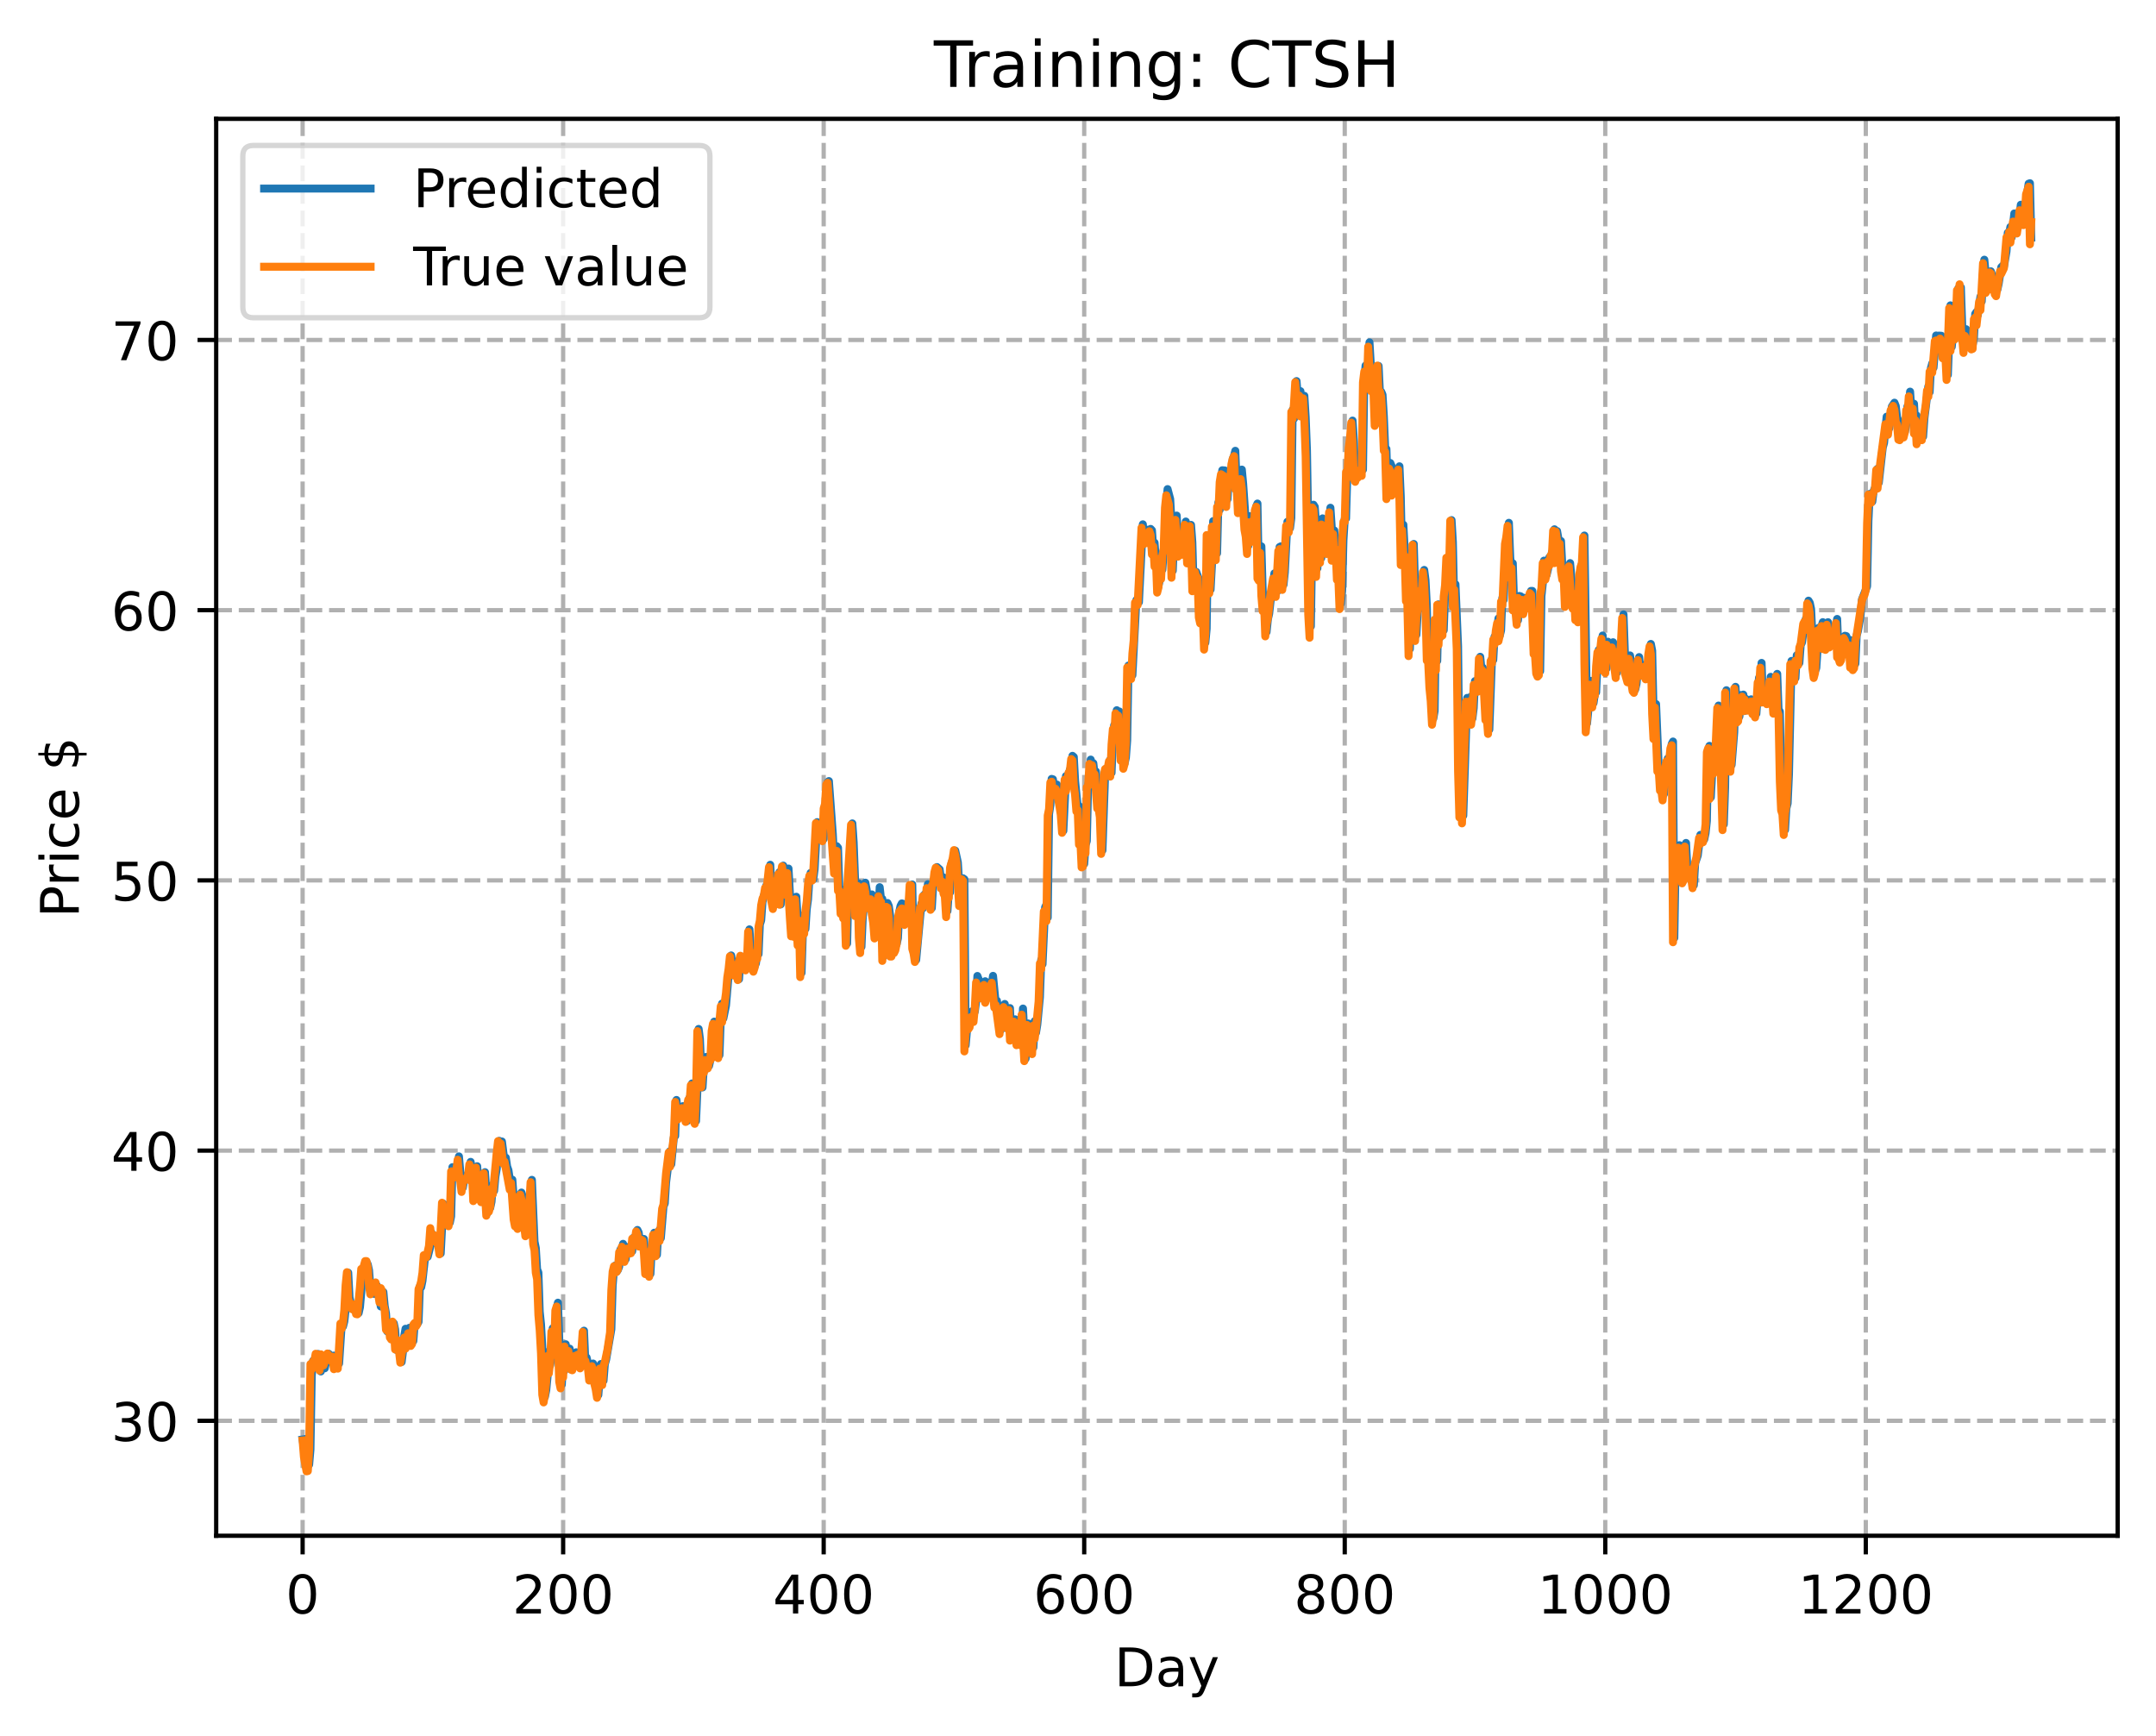 <?xml version="1.0" encoding="utf-8" standalone="no"?>
<!DOCTYPE svg PUBLIC "-//W3C//DTD SVG 1.1//EN"
  "http://www.w3.org/Graphics/SVG/1.1/DTD/svg11.dtd">
<!-- Created with matplotlib (https://matplotlib.org/) -->
<svg height="325.986pt" version="1.1" viewBox="0 0 404.923 325.986" width="404.923pt" xmlns="http://www.w3.org/2000/svg" xmlns:xlink="http://www.w3.org/1999/xlink">
 <defs>
  <style type="text/css">
*{stroke-linecap:butt;stroke-linejoin:round;}
  </style>
 </defs>
 <g id="figure_1">
  <g id="patch_1">
   <path d="M 0 325.986 
L 404.923 325.986 
L 404.923 0 
L 0 0 
z
" style="fill:#ffffff;"/>
  </g>
  <g id="axes_1">
   <g id="patch_2">
    <path d="M 40.603 288.43 
L 397.723 288.43 
L 397.723 22.318 
L 40.603 22.318 
z
" style="fill:#ffffff;"/>
   </g>
   <g id="matplotlib.axis_1">
    <g id="xtick_1">
     <g id="line2d_1">
      <path clip-path="url(#pb035956f78)" d="M 56.836 288.43 
L 56.836 22.318 
" style="fill:none;stroke:#b0b0b0;stroke-dasharray:2.96,1.28;stroke-dashoffset:0;stroke-width:0.8;"/>
     </g>
     <g id="line2d_2">
      <defs>
       <path d="M 0 0 
L 0 3.5 
" id="mb68138b10e" style="stroke:#000000;stroke-width:0.8;"/>
      </defs>
      <g>
       <use style="stroke:#000000;stroke-width:0.8;" x="56.836" xlink:href="#mb68138b10e" y="288.43"/>
      </g>
     </g>
     <g id="text_1">
      <!-- 0 -->
      <defs>
       <path d="M 31.781 66.406 
Q 24.172 66.406 20.328 58.906 
Q 16.5 51.422 16.5 36.375 
Q 16.5 21.391 20.328 13.891 
Q 24.172 6.391 31.781 6.391 
Q 39.453 6.391 43.281 13.891 
Q 47.125 21.391 47.125 36.375 
Q 47.125 51.422 43.281 58.906 
Q 39.453 66.406 31.781 66.406 
z
M 31.781 74.219 
Q 44.047 74.219 50.516 64.516 
Q 56.984 54.828 56.984 36.375 
Q 56.984 17.969 50.516 8.266 
Q 44.047 -1.422 31.781 -1.422 
Q 19.531 -1.422 13.062 8.266 
Q 6.594 17.969 6.594 36.375 
Q 6.594 54.828 13.062 64.516 
Q 19.531 74.219 31.781 74.219 
z
" id="DejaVuSans-48"/>
      </defs>
      <g transform="translate(53.655 303.029)scale(0.1 -0.1)">
       <use xlink:href="#DejaVuSans-48"/>
      </g>
     </g>
    </g>
    <g id="xtick_2">
     <g id="line2d_3">
      <path clip-path="url(#pb035956f78)" d="M 105.766 288.43 
L 105.766 22.318 
" style="fill:none;stroke:#b0b0b0;stroke-dasharray:2.96,1.28;stroke-dashoffset:0;stroke-width:0.8;"/>
     </g>
     <g id="line2d_4">
      <g>
       <use style="stroke:#000000;stroke-width:0.8;" x="105.766" xlink:href="#mb68138b10e" y="288.43"/>
      </g>
     </g>
     <g id="text_2">
      <!-- 200 -->
      <defs>
       <path d="M 19.188 8.297 
L 53.609 8.297 
L 53.609 0 
L 7.328 0 
L 7.328 8.297 
Q 12.938 14.109 22.625 23.891 
Q 32.328 33.688 34.812 36.531 
Q 39.547 41.844 41.422 45.531 
Q 43.312 49.219 43.312 52.781 
Q 43.312 58.594 39.234 62.25 
Q 35.156 65.922 28.609 65.922 
Q 23.969 65.922 18.812 64.312 
Q 13.672 62.703 7.812 59.422 
L 7.812 69.391 
Q 13.766 71.781 18.938 73 
Q 24.125 74.219 28.422 74.219 
Q 39.75 74.219 46.484 68.547 
Q 53.219 62.891 53.219 53.422 
Q 53.219 48.922 51.531 44.891 
Q 49.859 40.875 45.406 35.406 
Q 44.188 33.984 37.641 27.219 
Q 31.109 20.453 19.188 8.297 
z
" id="DejaVuSans-50"/>
      </defs>
      <g transform="translate(96.223 303.029)scale(0.1 -0.1)">
       <use xlink:href="#DejaVuSans-50"/>
       <use x="63.623" xlink:href="#DejaVuSans-48"/>
       <use x="127.246" xlink:href="#DejaVuSans-48"/>
      </g>
     </g>
    </g>
    <g id="xtick_3">
     <g id="line2d_5">
      <path clip-path="url(#pb035956f78)" d="M 154.697 288.43 
L 154.697 22.318 
" style="fill:none;stroke:#b0b0b0;stroke-dasharray:2.96,1.28;stroke-dashoffset:0;stroke-width:0.8;"/>
     </g>
     <g id="line2d_6">
      <g>
       <use style="stroke:#000000;stroke-width:0.8;" x="154.697" xlink:href="#mb68138b10e" y="288.43"/>
      </g>
     </g>
     <g id="text_3">
      <!-- 400 -->
      <defs>
       <path d="M 37.797 64.312 
L 12.891 25.391 
L 37.797 25.391 
z
M 35.203 72.906 
L 47.609 72.906 
L 47.609 25.391 
L 58.016 25.391 
L 58.016 17.188 
L 47.609 17.188 
L 47.609 0 
L 37.797 0 
L 37.797 17.188 
L 4.891 17.188 
L 4.891 26.703 
z
" id="DejaVuSans-52"/>
      </defs>
      <g transform="translate(145.153 303.029)scale(0.1 -0.1)">
       <use xlink:href="#DejaVuSans-52"/>
       <use x="63.623" xlink:href="#DejaVuSans-48"/>
       <use x="127.246" xlink:href="#DejaVuSans-48"/>
      </g>
     </g>
    </g>
    <g id="xtick_4">
     <g id="line2d_7">
      <path clip-path="url(#pb035956f78)" d="M 203.628 288.43 
L 203.628 22.318 
" style="fill:none;stroke:#b0b0b0;stroke-dasharray:2.96,1.28;stroke-dashoffset:0;stroke-width:0.8;"/>
     </g>
     <g id="line2d_8">
      <g>
       <use style="stroke:#000000;stroke-width:0.8;" x="203.628" xlink:href="#mb68138b10e" y="288.43"/>
      </g>
     </g>
     <g id="text_4">
      <!-- 600 -->
      <defs>
       <path d="M 33.016 40.375 
Q 26.375 40.375 22.484 35.828 
Q 18.609 31.297 18.609 23.391 
Q 18.609 15.531 22.484 10.953 
Q 26.375 6.391 33.016 6.391 
Q 39.656 6.391 43.531 10.953 
Q 47.406 15.531 47.406 23.391 
Q 47.406 31.297 43.531 35.828 
Q 39.656 40.375 33.016 40.375 
z
M 52.594 71.297 
L 52.594 62.312 
Q 48.875 64.062 45.094 64.984 
Q 41.312 65.922 37.594 65.922 
Q 27.828 65.922 22.672 59.328 
Q 17.531 52.734 16.797 39.406 
Q 19.672 43.656 24.016 45.922 
Q 28.375 48.188 33.594 48.188 
Q 44.578 48.188 50.953 41.516 
Q 57.328 34.859 57.328 23.391 
Q 57.328 12.156 50.688 5.359 
Q 44.047 -1.422 33.016 -1.422 
Q 20.359 -1.422 13.672 8.266 
Q 6.984 17.969 6.984 36.375 
Q 6.984 53.656 15.188 63.938 
Q 23.391 74.219 37.203 74.219 
Q 40.922 74.219 44.703 73.484 
Q 48.484 72.75 52.594 71.297 
z
" id="DejaVuSans-54"/>
      </defs>
      <g transform="translate(194.084 303.029)scale(0.1 -0.1)">
       <use xlink:href="#DejaVuSans-54"/>
       <use x="63.623" xlink:href="#DejaVuSans-48"/>
       <use x="127.246" xlink:href="#DejaVuSans-48"/>
      </g>
     </g>
    </g>
    <g id="xtick_5">
     <g id="line2d_9">
      <path clip-path="url(#pb035956f78)" d="M 252.558 288.43 
L 252.558 22.318 
" style="fill:none;stroke:#b0b0b0;stroke-dasharray:2.96,1.28;stroke-dashoffset:0;stroke-width:0.8;"/>
     </g>
     <g id="line2d_10">
      <g>
       <use style="stroke:#000000;stroke-width:0.8;" x="252.558" xlink:href="#mb68138b10e" y="288.43"/>
      </g>
     </g>
     <g id="text_5">
      <!-- 800 -->
      <defs>
       <path d="M 31.781 34.625 
Q 24.75 34.625 20.719 30.859 
Q 16.703 27.094 16.703 20.516 
Q 16.703 13.922 20.719 10.156 
Q 24.75 6.391 31.781 6.391 
Q 38.812 6.391 42.859 10.172 
Q 46.922 13.969 46.922 20.516 
Q 46.922 27.094 42.891 30.859 
Q 38.875 34.625 31.781 34.625 
z
M 21.922 38.812 
Q 15.578 40.375 12.031 44.719 
Q 8.5 49.078 8.5 55.328 
Q 8.5 64.062 14.719 69.141 
Q 20.953 74.219 31.781 74.219 
Q 42.672 74.219 48.875 69.141 
Q 55.078 64.062 55.078 55.328 
Q 55.078 49.078 51.531 44.719 
Q 48 40.375 41.703 38.812 
Q 48.828 37.156 52.797 32.312 
Q 56.781 27.484 56.781 20.516 
Q 56.781 9.906 50.312 4.234 
Q 43.844 -1.422 31.781 -1.422 
Q 19.734 -1.422 13.25 4.234 
Q 6.781 9.906 6.781 20.516 
Q 6.781 27.484 10.781 32.312 
Q 14.797 37.156 21.922 38.812 
z
M 18.312 54.391 
Q 18.312 48.734 21.844 45.562 
Q 25.391 42.391 31.781 42.391 
Q 38.141 42.391 41.719 45.562 
Q 45.312 48.734 45.312 54.391 
Q 45.312 60.062 41.719 63.234 
Q 38.141 66.406 31.781 66.406 
Q 25.391 66.406 21.844 63.234 
Q 18.312 60.062 18.312 54.391 
z
" id="DejaVuSans-56"/>
      </defs>
      <g transform="translate(243.015 303.029)scale(0.1 -0.1)">
       <use xlink:href="#DejaVuSans-56"/>
       <use x="63.623" xlink:href="#DejaVuSans-48"/>
       <use x="127.246" xlink:href="#DejaVuSans-48"/>
      </g>
     </g>
    </g>
    <g id="xtick_6">
     <g id="line2d_11">
      <path clip-path="url(#pb035956f78)" d="M 301.489 288.43 
L 301.489 22.318 
" style="fill:none;stroke:#b0b0b0;stroke-dasharray:2.96,1.28;stroke-dashoffset:0;stroke-width:0.8;"/>
     </g>
     <g id="line2d_12">
      <g>
       <use style="stroke:#000000;stroke-width:0.8;" x="301.489" xlink:href="#mb68138b10e" y="288.43"/>
      </g>
     </g>
     <g id="text_6">
      <!-- 1000 -->
      <defs>
       <path d="M 12.406 8.297 
L 28.516 8.297 
L 28.516 63.922 
L 10.984 60.406 
L 10.984 69.391 
L 28.422 72.906 
L 38.281 72.906 
L 38.281 8.297 
L 54.391 8.297 
L 54.391 0 
L 12.406 0 
z
" id="DejaVuSans-49"/>
      </defs>
      <g transform="translate(288.764 303.029)scale(0.1 -0.1)">
       <use xlink:href="#DejaVuSans-49"/>
       <use x="63.623" xlink:href="#DejaVuSans-48"/>
       <use x="127.246" xlink:href="#DejaVuSans-48"/>
       <use x="190.869" xlink:href="#DejaVuSans-48"/>
      </g>
     </g>
    </g>
    <g id="xtick_7">
     <g id="line2d_13">
      <path clip-path="url(#pb035956f78)" d="M 350.419 288.43 
L 350.419 22.318 
" style="fill:none;stroke:#b0b0b0;stroke-dasharray:2.96,1.28;stroke-dashoffset:0;stroke-width:0.8;"/>
     </g>
     <g id="line2d_14">
      <g>
       <use style="stroke:#000000;stroke-width:0.8;" x="350.419" xlink:href="#mb68138b10e" y="288.43"/>
      </g>
     </g>
     <g id="text_7">
      <!-- 1200 -->
      <g transform="translate(337.694 303.029)scale(0.1 -0.1)">
       <use xlink:href="#DejaVuSans-49"/>
       <use x="63.623" xlink:href="#DejaVuSans-50"/>
       <use x="127.246" xlink:href="#DejaVuSans-48"/>
       <use x="190.869" xlink:href="#DejaVuSans-48"/>
      </g>
     </g>
    </g>
    <g id="text_8">
     <!-- Day -->
     <defs>
      <path d="M 19.672 64.797 
L 19.672 8.109 
L 31.594 8.109 
Q 46.688 8.109 53.688 14.938 
Q 60.688 21.781 60.688 36.531 
Q 60.688 51.172 53.688 57.984 
Q 46.688 64.797 31.594 64.797 
z
M 9.812 72.906 
L 30.078 72.906 
Q 51.266 72.906 61.172 64.094 
Q 71.094 55.281 71.094 36.531 
Q 71.094 17.672 61.125 8.828 
Q 51.172 0 30.078 0 
L 9.812 0 
z
" id="DejaVuSans-68"/>
      <path d="M 34.281 27.484 
Q 23.391 27.484 19.188 25 
Q 14.984 22.516 14.984 16.5 
Q 14.984 11.719 18.141 8.906 
Q 21.297 6.109 26.703 6.109 
Q 34.188 6.109 38.703 11.406 
Q 43.219 16.703 43.219 25.484 
L 43.219 27.484 
z
M 52.203 31.203 
L 52.203 0 
L 43.219 0 
L 43.219 8.297 
Q 40.141 3.328 35.547 0.953 
Q 30.953 -1.422 24.312 -1.422 
Q 15.922 -1.422 10.953 3.297 
Q 6 8.016 6 15.922 
Q 6 25.141 12.172 29.828 
Q 18.359 34.516 30.609 34.516 
L 43.219 34.516 
L 43.219 35.406 
Q 43.219 41.609 39.141 45 
Q 35.062 48.391 27.688 48.391 
Q 23 48.391 18.547 47.266 
Q 14.109 46.141 10.016 43.891 
L 10.016 52.203 
Q 14.938 54.109 19.578 55.047 
Q 24.219 56 28.609 56 
Q 40.484 56 46.344 49.844 
Q 52.203 43.703 52.203 31.203 
z
" id="DejaVuSans-97"/>
      <path d="M 32.172 -5.078 
Q 28.375 -14.844 24.75 -17.812 
Q 21.141 -20.797 15.094 -20.797 
L 7.906 -20.797 
L 7.906 -13.281 
L 13.188 -13.281 
Q 16.891 -13.281 18.938 -11.516 
Q 21 -9.766 23.484 -3.219 
L 25.094 0.875 
L 2.984 54.688 
L 12.5 54.688 
L 29.594 11.922 
L 46.688 54.688 
L 56.203 54.688 
z
" id="DejaVuSans-121"/>
     </defs>
     <g transform="translate(209.29 316.707)scale(0.1 -0.1)">
      <use xlink:href="#DejaVuSans-68"/>
      <use x="77.002" xlink:href="#DejaVuSans-97"/>
      <use x="138.281" xlink:href="#DejaVuSans-121"/>
     </g>
    </g>
   </g>
   <g id="matplotlib.axis_2">
    <g id="ytick_1">
     <g id="line2d_15">
      <path clip-path="url(#pb035956f78)" d="M 40.603 266.844 
L 397.723 266.844 
" style="fill:none;stroke:#b0b0b0;stroke-dasharray:2.96,1.28;stroke-dashoffset:0;stroke-width:0.8;"/>
     </g>
     <g id="line2d_16">
      <defs>
       <path d="M 0 0 
L -3.5 0 
" id="m64e2886f7b" style="stroke:#000000;stroke-width:0.8;"/>
      </defs>
      <g>
       <use style="stroke:#000000;stroke-width:0.8;" x="40.603" xlink:href="#m64e2886f7b" y="266.844"/>
      </g>
     </g>
     <g id="text_9">
      <!-- 30 -->
      <defs>
       <path d="M 40.578 39.312 
Q 47.656 37.797 51.625 33 
Q 55.609 28.219 55.609 21.188 
Q 55.609 10.406 48.188 4.484 
Q 40.766 -1.422 27.094 -1.422 
Q 22.516 -1.422 17.656 -0.516 
Q 12.797 0.391 7.625 2.203 
L 7.625 11.719 
Q 11.719 9.328 16.594 8.109 
Q 21.484 6.891 26.812 6.891 
Q 36.078 6.891 40.938 10.547 
Q 45.797 14.203 45.797 21.188 
Q 45.797 27.641 41.281 31.266 
Q 36.766 34.906 28.719 34.906 
L 20.219 34.906 
L 20.219 43.016 
L 29.109 43.016 
Q 36.375 43.016 40.234 45.922 
Q 44.094 48.828 44.094 54.297 
Q 44.094 59.906 40.109 62.906 
Q 36.141 65.922 28.719 65.922 
Q 24.656 65.922 20.016 65.031 
Q 15.375 64.156 9.812 62.312 
L 9.812 71.094 
Q 15.438 72.656 20.344 73.438 
Q 25.25 74.219 29.594 74.219 
Q 40.828 74.219 47.359 69.109 
Q 53.906 64.016 53.906 55.328 
Q 53.906 49.266 50.438 45.094 
Q 46.969 40.922 40.578 39.312 
z
" id="DejaVuSans-51"/>
      </defs>
      <g transform="translate(20.878 270.643)scale(0.1 -0.1)">
       <use xlink:href="#DejaVuSans-51"/>
       <use x="63.623" xlink:href="#DejaVuSans-48"/>
      </g>
     </g>
    </g>
    <g id="ytick_2">
     <g id="line2d_17">
      <path clip-path="url(#pb035956f78)" d="M 40.603 216.095 
L 397.723 216.095 
" style="fill:none;stroke:#b0b0b0;stroke-dasharray:2.96,1.28;stroke-dashoffset:0;stroke-width:0.8;"/>
     </g>
     <g id="line2d_18">
      <g>
       <use style="stroke:#000000;stroke-width:0.8;" x="40.603" xlink:href="#m64e2886f7b" y="216.095"/>
      </g>
     </g>
     <g id="text_10">
      <!-- 40 -->
      <g transform="translate(20.878 219.894)scale(0.1 -0.1)">
       <use xlink:href="#DejaVuSans-52"/>
       <use x="63.623" xlink:href="#DejaVuSans-48"/>
      </g>
     </g>
    </g>
    <g id="ytick_3">
     <g id="line2d_19">
      <path clip-path="url(#pb035956f78)" d="M 40.603 165.346 
L 397.723 165.346 
" style="fill:none;stroke:#b0b0b0;stroke-dasharray:2.96,1.28;stroke-dashoffset:0;stroke-width:0.8;"/>
     </g>
     <g id="line2d_20">
      <g>
       <use style="stroke:#000000;stroke-width:0.8;" x="40.603" xlink:href="#m64e2886f7b" y="165.346"/>
      </g>
     </g>
     <g id="text_11">
      <!-- 50 -->
      <defs>
       <path d="M 10.797 72.906 
L 49.516 72.906 
L 49.516 64.594 
L 19.828 64.594 
L 19.828 46.734 
Q 21.969 47.469 24.109 47.828 
Q 26.266 48.188 28.422 48.188 
Q 40.625 48.188 47.75 41.5 
Q 54.891 34.812 54.891 23.391 
Q 54.891 11.625 47.562 5.094 
Q 40.234 -1.422 26.906 -1.422 
Q 22.312 -1.422 17.547 -0.641 
Q 12.797 0.141 7.719 1.703 
L 7.719 11.625 
Q 12.109 9.234 16.797 8.062 
Q 21.484 6.891 26.703 6.891 
Q 35.156 6.891 40.078 11.328 
Q 45.016 15.766 45.016 23.391 
Q 45.016 31 40.078 35.438 
Q 35.156 39.891 26.703 39.891 
Q 22.75 39.891 18.812 39.016 
Q 14.891 38.141 10.797 36.281 
z
" id="DejaVuSans-53"/>
      </defs>
      <g transform="translate(20.878 169.145)scale(0.1 -0.1)">
       <use xlink:href="#DejaVuSans-53"/>
       <use x="63.623" xlink:href="#DejaVuSans-48"/>
      </g>
     </g>
    </g>
    <g id="ytick_4">
     <g id="line2d_21">
      <path clip-path="url(#pb035956f78)" d="M 40.603 114.596 
L 397.723 114.596 
" style="fill:none;stroke:#b0b0b0;stroke-dasharray:2.96,1.28;stroke-dashoffset:0;stroke-width:0.8;"/>
     </g>
     <g id="line2d_22">
      <g>
       <use style="stroke:#000000;stroke-width:0.8;" x="40.603" xlink:href="#m64e2886f7b" y="114.596"/>
      </g>
     </g>
     <g id="text_12">
      <!-- 60 -->
      <g transform="translate(20.878 118.396)scale(0.1 -0.1)">
       <use xlink:href="#DejaVuSans-54"/>
       <use x="63.623" xlink:href="#DejaVuSans-48"/>
      </g>
     </g>
    </g>
    <g id="ytick_5">
     <g id="line2d_23">
      <path clip-path="url(#pb035956f78)" d="M 40.603 63.847 
L 397.723 63.847 
" style="fill:none;stroke:#b0b0b0;stroke-dasharray:2.96,1.28;stroke-dashoffset:0;stroke-width:0.8;"/>
     </g>
     <g id="line2d_24">
      <g>
       <use style="stroke:#000000;stroke-width:0.8;" x="40.603" xlink:href="#m64e2886f7b" y="63.847"/>
      </g>
     </g>
     <g id="text_13">
      <!-- 70 -->
      <defs>
       <path d="M 8.203 72.906 
L 55.078 72.906 
L 55.078 68.703 
L 28.609 0 
L 18.312 0 
L 43.219 64.594 
L 8.203 64.594 
z
" id="DejaVuSans-55"/>
      </defs>
      <g transform="translate(20.878 67.646)scale(0.1 -0.1)">
       <use xlink:href="#DejaVuSans-55"/>
       <use x="63.623" xlink:href="#DejaVuSans-48"/>
      </g>
     </g>
    </g>
    <g id="text_14">
     <!-- Price $ -->
     <defs>
      <path d="M 19.672 64.797 
L 19.672 37.406 
L 32.078 37.406 
Q 38.969 37.406 42.719 40.969 
Q 46.484 44.531 46.484 51.125 
Q 46.484 57.672 42.719 61.234 
Q 38.969 64.797 32.078 64.797 
z
M 9.812 72.906 
L 32.078 72.906 
Q 44.344 72.906 50.609 67.359 
Q 56.891 61.812 56.891 51.125 
Q 56.891 40.328 50.609 34.812 
Q 44.344 29.297 32.078 29.297 
L 19.672 29.297 
L 19.672 0 
L 9.812 0 
z
" id="DejaVuSans-80"/>
      <path d="M 41.109 46.297 
Q 39.594 47.172 37.812 47.578 
Q 36.031 48 33.891 48 
Q 26.266 48 22.188 43.047 
Q 18.109 38.094 18.109 28.812 
L 18.109 0 
L 9.078 0 
L 9.078 54.688 
L 18.109 54.688 
L 18.109 46.188 
Q 20.953 51.172 25.484 53.578 
Q 30.031 56 36.531 56 
Q 37.453 56 38.578 55.875 
Q 39.703 55.766 41.062 55.516 
z
" id="DejaVuSans-114"/>
      <path d="M 9.422 54.688 
L 18.406 54.688 
L 18.406 0 
L 9.422 0 
z
M 9.422 75.984 
L 18.406 75.984 
L 18.406 64.594 
L 9.422 64.594 
z
" id="DejaVuSans-105"/>
      <path d="M 48.781 52.594 
L 48.781 44.188 
Q 44.969 46.297 41.141 47.344 
Q 37.312 48.391 33.406 48.391 
Q 24.656 48.391 19.812 42.844 
Q 14.984 37.312 14.984 27.297 
Q 14.984 17.281 19.812 11.734 
Q 24.656 6.203 33.406 6.203 
Q 37.312 6.203 41.141 7.25 
Q 44.969 8.297 48.781 10.406 
L 48.781 2.094 
Q 45.016 0.344 40.984 -0.531 
Q 36.969 -1.422 32.422 -1.422 
Q 20.062 -1.422 12.781 6.344 
Q 5.516 14.109 5.516 27.297 
Q 5.516 40.672 12.859 48.328 
Q 20.219 56 33.016 56 
Q 37.156 56 41.109 55.141 
Q 45.062 54.297 48.781 52.594 
z
" id="DejaVuSans-99"/>
      <path d="M 56.203 29.594 
L 56.203 25.203 
L 14.891 25.203 
Q 15.484 15.922 20.484 11.062 
Q 25.484 6.203 34.422 6.203 
Q 39.594 6.203 44.453 7.469 
Q 49.312 8.734 54.109 11.281 
L 54.109 2.781 
Q 49.266 0.734 44.188 -0.344 
Q 39.109 -1.422 33.891 -1.422 
Q 20.797 -1.422 13.156 6.188 
Q 5.516 13.812 5.516 26.812 
Q 5.516 40.234 12.766 48.109 
Q 20.016 56 32.328 56 
Q 43.359 56 49.781 48.891 
Q 56.203 41.797 56.203 29.594 
z
M 47.219 32.234 
Q 47.125 39.594 43.094 43.984 
Q 39.062 48.391 32.422 48.391 
Q 24.906 48.391 20.391 44.141 
Q 15.875 39.891 15.188 32.172 
z
" id="DejaVuSans-101"/>
      <path id="DejaVuSans-32"/>
      <path d="M 33.797 -14.703 
L 28.906 -14.703 
L 28.859 0 
Q 23.734 0.094 18.609 1.188 
Q 13.484 2.297 8.297 4.5 
L 8.297 13.281 
Q 13.281 10.156 18.375 8.562 
Q 23.484 6.984 28.906 6.938 
L 28.906 29.203 
Q 18.109 30.953 13.203 35.156 
Q 8.297 39.359 8.297 46.688 
Q 8.297 54.641 13.625 59.219 
Q 18.953 63.812 28.906 64.5 
L 28.906 75.984 
L 33.797 75.984 
L 33.797 64.656 
Q 38.328 64.453 42.578 63.688 
Q 46.828 62.938 50.875 61.625 
L 50.875 53.078 
Q 46.828 55.125 42.547 56.25 
Q 38.281 57.375 33.797 57.562 
L 33.797 36.719 
Q 44.875 35.016 50.094 30.609 
Q 55.328 26.219 55.328 18.609 
Q 55.328 10.359 49.781 5.594 
Q 44.234 0.828 33.797 0.094 
z
M 28.906 37.594 
L 28.906 57.625 
Q 23.25 56.984 20.266 54.391 
Q 17.281 51.812 17.281 47.516 
Q 17.281 43.312 20.031 40.969 
Q 22.797 38.625 28.906 37.594 
z
M 33.797 28.219 
L 33.797 7.078 
Q 39.984 7.906 43.141 10.594 
Q 46.297 13.281 46.297 17.672 
Q 46.297 21.969 43.281 24.5 
Q 40.281 27.047 33.797 28.219 
z
" id="DejaVuSans-36"/>
     </defs>
     <g transform="translate(14.798 172.342)rotate(-90)scale(0.1 -0.1)">
      <use xlink:href="#DejaVuSans-80"/>
      <use x="58.553" xlink:href="#DejaVuSans-114"/>
      <use x="99.666" xlink:href="#DejaVuSans-105"/>
      <use x="127.449" xlink:href="#DejaVuSans-99"/>
      <use x="182.43" xlink:href="#DejaVuSans-101"/>
      <use x="243.953" xlink:href="#DejaVuSans-32"/>
      <use x="275.74" xlink:href="#DejaVuSans-36"/>
     </g>
    </g>
   </g>
   <g id="line2d_25">
    <path clip-path="url(#pb035956f78)" d="M 56.836 270.352 
L 57.325 273.441 
L 57.814 275.009 
L 58.059 275.072 
L 58.304 272.246 
L 58.548 258.36 
L 58.793 255.581 
L 59.038 256.304 
L 59.282 256.102 
L 59.527 254.508 
L 59.772 254.303 
L 60.261 257.578 
L 60.506 254.63 
L 60.995 256.985 
L 61.484 254.604 
L 61.729 254.25 
L 61.974 254.484 
L 62.463 255.735 
L 62.708 254.601 
L 62.952 256.788 
L 63.197 255.531 
L 63.686 256.085 
L 64.175 248.71 
L 64.42 249.129 
L 64.665 248.18 
L 64.909 245.989 
L 65.399 239.031 
L 65.643 243.667 
L 65.888 244.742 
L 66.133 245.191 
L 66.377 245.939 
L 66.622 245.196 
L 66.867 245.697 
L 67.111 246.707 
L 67.356 246.609 
L 67.601 245.521 
L 67.845 242.746 
L 68.09 238.586 
L 68.335 238.518 
L 68.579 237.457 
L 68.824 237.036 
L 69.069 237.467 
L 69.313 238.579 
L 69.558 241.763 
L 69.802 242.77 
L 70.047 242.18 
L 70.292 243.008 
L 70.781 241.437 
L 71.026 243.267 
L 71.27 243.819 
L 71.515 245.374 
L 71.76 242.481 
L 72.004 242.656 
L 72.249 245.295 
L 72.494 246.664 
L 72.738 250.063 
L 72.983 249.487 
L 73.228 248.47 
L 73.472 250.897 
L 73.717 251.302 
L 73.962 248.536 
L 74.206 249.677 
L 74.451 253.531 
L 74.696 252.089 
L 74.94 252.366 
L 75.429 255.807 
L 75.674 253.903 
L 75.919 250.936 
L 76.163 249.56 
L 76.408 252.313 
L 76.653 251.547 
L 76.897 249.374 
L 77.142 251.063 
L 77.387 251.668 
L 77.631 251.855 
L 77.876 248.699 
L 78.121 248.462 
L 78.365 248.674 
L 78.61 248.264 
L 78.855 241.587 
L 79.099 241.754 
L 79.344 240.556 
L 79.833 236.124 
L 80.323 236.047 
L 80.812 234.132 
L 81.056 231.564 
L 81.301 233.03 
L 81.546 233.293 
L 81.79 232.399 
L 82.035 233.465 
L 82.28 233.831 
L 82.524 234.441 
L 82.769 235.407 
L 83.258 226.063 
L 83.503 227.355 
L 83.748 227.965 
L 83.992 227.303 
L 84.237 229.894 
L 84.482 229.63 
L 84.726 228.45 
L 84.971 219.215 
L 85.216 219.239 
L 85.705 220.773 
L 86.194 217.192 
L 86.439 220.01 
L 86.684 220.954 
L 86.928 223.05 
L 87.173 221.685 
L 88.151 220.181 
L 88.396 218.217 
L 88.641 221.161 
L 88.885 219.647 
L 89.13 225.255 
L 89.375 219.461 
L 89.619 219.034 
L 89.864 222.536 
L 90.109 223.749 
L 90.598 225.019 
L 90.843 223.612 
L 91.087 220.149 
L 91.577 227.777 
L 91.821 224.943 
L 92.066 226.856 
L 92.311 225.7 
L 92.555 222.517 
L 92.8 223.645 
L 93.044 220.957 
L 93.289 219.535 
L 93.534 215.958 
L 93.778 214.268 
L 94.023 214.674 
L 94.268 214.388 
L 94.757 218.197 
L 95.002 217.429 
L 95.246 219.099 
L 95.491 219.787 
L 95.98 223.087 
L 96.225 221.56 
L 96.714 228.334 
L 96.959 230.44 
L 97.204 229.49 
L 97.448 230.54 
L 97.693 224.37 
L 97.938 223.977 
L 98.182 224.741 
L 98.427 228.393 
L 98.672 229.619 
L 98.916 231.834 
L 99.161 229.333 
L 99.405 229.667 
L 99.895 221.595 
L 100.384 233.183 
L 100.629 234.391 
L 100.873 238.415 
L 101.118 239.002 
L 101.363 246.352 
L 101.607 248.727 
L 101.852 253.157 
L 102.097 260.583 
L 102.341 262.349 
L 102.586 261.108 
L 102.831 258.602 
L 103.075 253.837 
L 103.32 256.437 
L 103.565 254.702 
L 103.809 249.473 
L 104.299 253.13 
L 104.543 245.677 
L 104.788 244.663 
L 105.277 258.394 
L 105.522 260.02 
L 105.766 254.804 
L 106.011 257.414 
L 106.256 252.472 
L 106.5 254.731 
L 106.745 254.537 
L 106.99 253.293 
L 107.234 255.823 
L 107.479 256.429 
L 107.724 256.615 
L 108.213 253.977 
L 108.458 254.273 
L 108.702 254.109 
L 109.192 256.372 
L 109.436 252.116 
L 109.681 249.924 
L 109.926 255.647 
L 110.17 254.959 
L 110.415 256.001 
L 110.66 256.067 
L 110.904 258.364 
L 111.393 256.091 
L 111.638 257.407 
L 111.883 259.566 
L 112.372 261.994 
L 112.861 256.184 
L 113.106 258.365 
L 113.351 259.308 
L 113.595 256.198 
L 113.84 255.356 
L 114.819 249.637 
L 115.063 241.388 
L 115.308 238.539 
L 115.553 237.684 
L 115.797 238.846 
L 116.042 238.527 
L 116.287 237.883 
L 116.531 234.675 
L 116.776 235.045 
L 117.02 233.608 
L 117.51 236.501 
L 117.754 234.32 
L 117.999 234.192 
L 118.488 235.107 
L 118.733 234.998 
L 118.978 232.454 
L 119.222 232.457 
L 119.467 232.6 
L 119.712 231.002 
L 119.956 231.496 
L 120.201 233.485 
L 120.446 232.936 
L 120.69 232.699 
L 120.935 232.695 
L 121.424 238.36 
L 121.669 237.563 
L 122.158 239.241 
L 122.403 234.397 
L 122.648 234.342 
L 122.892 231.521 
L 123.137 232.272 
L 123.381 235.667 
L 123.626 231.477 
L 123.871 230.965 
L 124.115 232.522 
L 124.605 226.599 
L 124.849 226.015 
L 125.094 222.107 
L 125.828 216.205 
L 126.073 218.661 
L 126.562 213.556 
L 126.807 213.346 
L 127.051 206.588 
L 127.296 209.465 
L 127.541 209.728 
L 127.785 209.462 
L 128.03 208.145 
L 128.275 207.752 
L 128.519 208.103 
L 128.764 208.947 
L 129.008 210.567 
L 129.253 207.422 
L 129.498 206.18 
L 129.742 206.604 
L 129.987 203.487 
L 130.232 205.677 
L 130.476 210.094 
L 130.721 210.537 
L 130.966 205.002 
L 131.21 193.248 
L 131.455 195.171 
L 131.7 201.203 
L 131.944 204.235 
L 132.189 200.372 
L 132.434 200.906 
L 132.678 198.497 
L 132.923 199.064 
L 133.168 200.194 
L 133.412 199.094 
L 133.657 198.718 
L 133.902 193.288 
L 134.146 191.877 
L 134.391 196.329 
L 134.636 198.005 
L 134.88 196.226 
L 135.125 198.161 
L 135.369 191.22 
L 135.614 188.487 
L 135.859 191.255 
L 136.348 188.864 
L 136.837 183.178 
L 137.082 182 
L 137.327 179.444 
L 137.571 181.588 
L 137.816 181.662 
L 138.061 182.882 
L 138.305 180.646 
L 138.795 183.906 
L 139.039 180.375 
L 139.284 179.648 
L 139.529 181.019 
L 139.773 181.323 
L 140.018 180.727 
L 140.263 181.785 
L 140.507 180.314 
L 140.752 174.546 
L 140.996 178.288 
L 141.241 178.441 
L 141.486 181.609 
L 141.73 181.494 
L 141.975 180.922 
L 142.22 178.988 
L 142.464 179.2 
L 142.709 173.623 
L 142.954 172.864 
L 143.198 169.447 
L 143.443 168.241 
L 143.688 167.619 
L 143.932 166.293 
L 144.177 167.138 
L 144.666 162.418 
L 144.911 168.049 
L 145.4 170.012 
L 145.89 164.984 
L 146.134 166.169 
L 146.379 163.823 
L 146.624 169.86 
L 146.868 163.427 
L 147.113 162.579 
L 147.847 167.519 
L 148.091 163.123 
L 148.581 171.954 
L 148.825 175.578 
L 149.07 173.135 
L 149.315 175.388 
L 149.559 168.422 
L 150.049 176.846 
L 150.293 171.94 
L 150.538 182.719 
L 150.783 175.23 
L 151.027 172.64 
L 151.272 174.456 
L 151.517 170.711 
L 151.761 168.896 
L 152.006 165.143 
L 152.251 163.946 
L 152.74 165.127 
L 152.984 163.359 
L 153.474 154.408 
L 153.718 156.467 
L 153.963 156.339 
L 154.208 156.589 
L 154.452 154.372 
L 154.697 157.563 
L 154.942 151.675 
L 155.186 150.541 
L 155.431 146.908 
L 155.676 146.696 
L 156.41 156.667 
L 156.654 161.875 
L 156.899 163.036 
L 157.144 158.921 
L 157.388 159.22 
L 157.633 166.854 
L 157.878 166.899 
L 158.122 170.849 
L 158.367 168.969 
L 158.612 171.983 
L 158.856 169.733 
L 159.101 177.2 
L 159.345 166.417 
L 160.079 154.646 
L 160.324 158.177 
L 160.813 171.088 
L 161.303 165.914 
L 161.547 175.349 
L 161.792 177.823 
L 162.037 172.165 
L 162.281 170.218 
L 162.526 165.778 
L 162.771 167.122 
L 163.015 169.526 
L 163.26 168.997 
L 163.505 169.827 
L 163.749 167.986 
L 163.994 170.986 
L 164.239 172.433 
L 164.483 175.199 
L 164.728 175.155 
L 164.972 171.992 
L 165.217 166.626 
L 165.462 168.846 
L 165.706 168.814 
L 165.951 179.613 
L 166.196 175.277 
L 166.44 176.324 
L 166.685 169.596 
L 166.93 170.162 
L 167.174 172.01 
L 167.419 178.511 
L 167.664 178.602 
L 167.908 177.019 
L 168.153 177.492 
L 168.398 177.312 
L 168.642 176.192 
L 168.887 171.292 
L 169.132 170.147 
L 169.376 169.673 
L 169.621 169.749 
L 170.11 173.322 
L 170.355 172.196 
L 170.6 172.01 
L 170.844 170.198 
L 171.089 166.554 
L 171.333 166.121 
L 171.578 177.292 
L 172.067 180.285 
L 173.046 169.716 
L 173.291 170.622 
L 173.535 168.11 
L 173.78 167.87 
L 174.025 169.133 
L 174.269 166.061 
L 174.514 167.515 
L 174.759 168.109 
L 175.003 170.548 
L 175.248 166.354 
L 175.982 162.848 
L 176.471 163.281 
L 176.716 165.113 
L 176.96 165.925 
L 177.205 164.788 
L 177.45 167.225 
L 177.694 167.135 
L 177.939 171.11 
L 178.184 167.664 
L 178.428 167.604 
L 178.673 162.239 
L 179.162 160.86 
L 179.407 159.751 
L 179.896 161.962 
L 180.386 169.98 
L 180.63 168.538 
L 180.875 164.961 
L 181.12 165.139 
L 181.364 196.314 
L 181.609 193.516 
L 181.854 193.058 
L 182.098 192.058 
L 182.343 191.535 
L 182.588 189.92 
L 182.832 190.497 
L 183.077 189.997 
L 183.321 188.099 
L 183.566 183.299 
L 184.055 184.591 
L 184.3 184.497 
L 184.545 186.602 
L 184.789 186.03 
L 185.034 184.29 
L 185.279 187.183 
L 186.013 185.002 
L 186.257 184.841 
L 186.502 183.279 
L 186.991 188.319 
L 187.236 187.939 
L 187.97 193.43 
L 188.215 190.346 
L 188.459 191.057 
L 188.704 188.559 
L 189.193 192.223 
L 189.438 192.295 
L 189.682 189.333 
L 189.927 194.712 
L 190.172 191.509 
L 190.416 193.559 
L 190.661 191.441 
L 191.15 195.885 
L 191.395 193.519 
L 191.64 194.029 
L 191.884 195.694 
L 192.129 189.418 
L 192.618 198.825 
L 193.108 192.223 
L 193.352 193.056 
L 193.597 194.608 
L 193.842 193.75 
L 194.086 196.713 
L 194.331 191.784 
L 194.575 193.954 
L 194.82 192.419 
L 195.309 187.279 
L 195.554 180.272 
L 195.799 181.081 
L 196.288 170.394 
L 196.533 169.877 
L 196.777 172.318 
L 197.022 152.861 
L 197.267 151.271 
L 197.511 146.288 
L 197.756 146.361 
L 198.001 148.756 
L 198.245 148.397 
L 198.49 147.349 
L 198.979 149.281 
L 199.469 152.672 
L 199.713 156.02 
L 200.203 145.761 
L 200.447 147.685 
L 200.936 144.573 
L 201.181 144.198 
L 201.426 141.955 
L 201.67 142.163 
L 201.915 146.68 
L 202.404 151.608 
L 202.649 151.361 
L 202.894 157.393 
L 203.138 157.039 
L 203.383 162.07 
L 203.628 162.238 
L 203.872 158.732 
L 204.117 157.951 
L 204.362 147.632 
L 204.606 146.239 
L 204.851 142.662 
L 205.096 143.454 
L 205.34 143.343 
L 205.585 145.539 
L 205.83 144.892 
L 206.319 151.737 
L 206.563 151.823 
L 206.808 153.078 
L 207.053 159.707 
L 207.542 145.65 
L 207.787 144.333 
L 208.276 144.155 
L 208.521 142.663 
L 208.765 145.131 
L 209.01 139.055 
L 209.255 136.207 
L 209.499 137.818 
L 209.744 133.388 
L 209.989 133.899 
L 210.233 133.628 
L 210.723 141.785 
L 210.967 136.587 
L 211.212 143.373 
L 211.457 142.262 
L 211.701 139.04 
L 211.946 124.996 
L 212.435 127.066 
L 212.68 126.804 
L 213.414 112.728 
L 213.658 112.426 
L 213.903 113.099 
L 214.637 98.474 
L 214.882 101.448 
L 215.126 101.425 
L 215.616 99.484 
L 215.86 101.274 
L 216.105 99.338 
L 216.35 99.602 
L 216.594 103.118 
L 216.839 101.923 
L 217.084 105.237 
L 217.328 104.059 
L 217.573 110.072 
L 217.818 108.942 
L 218.062 104.764 
L 218.307 106.968 
L 218.551 103.254 
L 218.796 101.907 
L 219.041 94.544 
L 219.285 91.86 
L 219.775 93.723 
L 220.019 98.149 
L 220.264 107.172 
L 220.509 101.083 
L 220.998 96.835 
L 221.243 101.581 
L 221.487 103.864 
L 221.732 100.633 
L 221.977 101.428 
L 222.221 102.834 
L 222.466 100.862 
L 222.711 97.949 
L 222.955 99.554 
L 223.2 104.842 
L 223.689 98.584 
L 223.934 101.832 
L 224.179 110.373 
L 224.668 107.41 
L 225.157 108.772 
L 225.402 115.243 
L 225.646 116.746 
L 225.891 112.631 
L 226.136 114.497 
L 226.38 120.699 
L 226.625 118.068 
L 226.87 100.615 
L 227.114 109.206 
L 227.359 110.737 
L 227.604 106.264 
L 227.848 97.875 
L 228.338 102.894 
L 228.582 103.912 
L 228.827 94.385 
L 229.072 95.749 
L 229.316 90.522 
L 229.561 88.319 
L 230.05 88.362 
L 230.295 89.424 
L 230.539 93.765 
L 230.784 89.823 
L 231.029 89.007 
L 231.273 89.772 
L 231.518 86.221 
L 231.763 85.61 
L 232.007 84.667 
L 232.252 91.02 
L 232.497 89.768 
L 232.741 94.813 
L 232.986 94.702 
L 233.231 88.197 
L 233.475 90.82 
L 233.965 97.958 
L 234.209 99.312 
L 234.454 102.487 
L 234.699 96.939 
L 234.943 101.123 
L 235.188 97.433 
L 235.433 97.122 
L 235.677 98.224 
L 235.922 95.136 
L 236.167 94.573 
L 236.411 107.839 
L 236.656 107.772 
L 236.9 102.609 
L 237.145 110.912 
L 237.39 113.849 
L 237.634 112.281 
L 237.879 118.698 
L 238.124 116.296 
L 238.368 115.231 
L 238.858 110.818 
L 239.102 109.722 
L 239.347 107.693 
L 239.592 110.585 
L 239.836 111.131 
L 240.081 105.609 
L 240.326 102.731 
L 240.57 102.608 
L 241.06 109.825 
L 241.304 107.49 
L 241.794 97.996 
L 242.038 98.415 
L 242.283 99.181 
L 242.527 97.293 
L 242.772 76.977 
L 243.017 78.642 
L 243.261 75.96 
L 243.506 71.574 
L 243.751 74.667 
L 243.995 76.269 
L 244.24 73.462 
L 244.485 77.77 
L 244.729 75.205 
L 244.974 74.335 
L 245.219 78.327 
L 245.463 84.639 
L 245.953 113.64 
L 246.197 117.628 
L 246.442 101.814 
L 246.687 94.795 
L 246.931 95.187 
L 247.176 98.649 
L 247.421 106.73 
L 247.665 99.921 
L 247.91 98.849 
L 248.155 104.795 
L 248.399 97.358 
L 248.644 102.785 
L 248.888 100.209 
L 249.133 99.743 
L 249.378 103.169 
L 249.867 95.361 
L 250.112 99.013 
L 250.356 104.69 
L 250.601 99.642 
L 250.846 104.412 
L 251.09 102.215 
L 251.335 108.231 
L 251.58 107.426 
L 251.824 113.354 
L 252.069 110.937 
L 252.314 101.453 
L 252.558 97.431 
L 252.803 97.374 
L 253.048 88.73 
L 253.292 88.922 
L 253.537 83.715 
L 253.782 82.084 
L 254.026 78.995 
L 254.271 82.736 
L 254.515 89.475 
L 254.76 89.684 
L 255.005 88.844 
L 255.249 88.717 
L 255.739 87.128 
L 255.983 88.199 
L 256.228 71.454 
L 256.473 68.661 
L 256.962 72.005 
L 257.207 64.302 
L 257.696 72.765 
L 257.941 71.624 
L 258.185 72.993 
L 258.43 79.527 
L 258.675 78.306 
L 258.919 68.731 
L 259.164 73.766 
L 259.409 73.576 
L 259.653 74.127 
L 259.898 78.115 
L 260.143 84.096 
L 260.387 84.322 
L 260.632 92.717 
L 260.876 87.117 
L 261.121 86.962 
L 261.366 87.551 
L 261.61 91.741 
L 261.855 90.35 
L 262.1 90.897 
L 262.344 89.766 
L 262.589 90.614 
L 262.834 87.58 
L 263.078 93.27 
L 263.323 104.795 
L 263.568 98.546 
L 263.812 103.203 
L 264.057 103.826 
L 264.302 111.89 
L 264.546 111.838 
L 264.791 121.877 
L 265.525 102.162 
L 266.014 119.226 
L 266.259 114.982 
L 266.993 110.245 
L 267.237 111.326 
L 267.482 107.044 
L 267.727 108.944 
L 267.971 113.688 
L 268.216 123.224 
L 268.461 123.022 
L 268.705 128.446 
L 268.95 130.437 
L 269.195 134.938 
L 269.439 133.544 
L 269.684 116.887 
L 269.929 124.124 
L 270.173 113.512 
L 270.418 119.776 
L 270.663 114.435 
L 270.907 117.52 
L 271.152 118.357 
L 271.397 111.495 
L 271.641 109.496 
L 271.886 104.74 
L 272.131 108.972 
L 272.375 107.414 
L 272.62 97.683 
L 272.864 101.813 
L 273.109 113.054 
L 273.354 109.736 
L 273.843 121.361 
L 274.088 143.79 
L 274.332 151.812 
L 274.577 147.612 
L 274.822 153.176 
L 275.556 131.073 
L 275.8 134.17 
L 276.045 134.48 
L 276.29 130.817 
L 276.534 134.953 
L 276.779 132.982 
L 277.024 127.92 
L 277.268 129.04 
L 277.513 128.795 
L 277.758 129.559 
L 278.002 123.356 
L 278.247 125.888 
L 278.491 125.413 
L 278.736 125.903 
L 278.981 129.313 
L 279.225 134.636 
L 279.47 133.949 
L 279.715 137.012 
L 280.204 123.721 
L 280.449 123.947 
L 280.693 119.579 
L 280.938 120.262 
L 281.427 116.144 
L 281.672 119.377 
L 281.917 118.408 
L 282.161 112.303 
L 282.406 112.661 
L 282.895 101.631 
L 283.385 98.192 
L 283.629 104.592 
L 283.874 107.893 
L 284.118 105.793 
L 284.363 113.499 
L 284.608 113.146 
L 284.852 114.116 
L 285.097 116.487 
L 285.342 111.931 
L 285.586 111.993 
L 285.831 113.424 
L 286.076 112.244 
L 286.32 114.386 
L 286.565 113.322 
L 286.81 113.736 
L 287.054 112.012 
L 287.299 112.923 
L 287.544 110.983 
L 287.788 110.984 
L 288.033 115.235 
L 288.278 121.814 
L 288.522 121.847 
L 288.767 125.544 
L 289.012 126.14 
L 289.256 126.047 
L 289.501 111.947 
L 289.746 109.647 
L 289.99 105.295 
L 290.235 108.04 
L 290.479 107.967 
L 290.724 106.932 
L 290.969 104.701 
L 291.213 105.445 
L 291.458 103.75 
L 291.703 103.842 
L 291.947 99.408 
L 292.192 105.057 
L 292.437 99.739 
L 292.926 102.501 
L 293.171 101.612 
L 293.415 106.285 
L 293.66 108.218 
L 293.905 107.09 
L 294.149 112.813 
L 294.394 112.156 
L 294.639 110.244 
L 294.883 105.756 
L 295.617 113.743 
L 295.862 110.986 
L 296.106 115.72 
L 296.351 115.64 
L 296.596 116.073 
L 296.84 107.976 
L 297.085 105.876 
L 297.33 105.406 
L 297.574 100.58 
L 298.064 135.858 
L 298.308 133.438 
L 298.553 128.333 
L 298.798 127.876 
L 299.042 128.225 
L 299.287 132.026 
L 299.532 130.373 
L 299.776 130.021 
L 300.021 124.51 
L 300.266 122.055 
L 300.51 122.521 
L 300.755 121.594 
L 301 119.358 
L 301.244 125.428 
L 301.489 123.929 
L 301.734 125.534 
L 301.978 120.521 
L 302.223 122.465 
L 302.467 122.364 
L 302.712 122.133 
L 302.957 120.624 
L 303.691 126.338 
L 303.935 121.659 
L 304.18 124.802 
L 304.425 123.141 
L 304.669 120.046 
L 304.914 115.389 
L 305.159 122.379 
L 305.403 125.572 
L 305.648 126.149 
L 305.893 127.068 
L 306.137 123.102 
L 306.382 124.66 
L 306.871 129.092 
L 307.116 129.487 
L 307.361 128.404 
L 307.85 123.408 
L 308.094 125.889 
L 308.339 126.267 
L 308.584 125.004 
L 308.828 125.034 
L 309.073 124.837 
L 309.318 126.918 
L 309.562 126.123 
L 309.807 122.538 
L 310.052 120.941 
L 310.296 122.202 
L 310.541 133.216 
L 310.786 137.828 
L 311.03 132.234 
L 311.52 143.921 
L 311.764 143.708 
L 312.009 147.49 
L 312.254 147.376 
L 312.498 149.161 
L 312.743 146.982 
L 312.988 143.562 
L 313.232 142.461 
L 313.477 143.443 
L 313.722 142.223 
L 313.966 139.727 
L 314.211 139.269 
L 314.455 176.145 
L 314.7 161.73 
L 314.945 163.985 
L 315.189 159.532 
L 315.434 158.736 
L 315.679 162.706 
L 315.923 162.645 
L 316.168 165.096 
L 316.413 164.549 
L 316.657 158.316 
L 316.902 162.995 
L 317.147 163.762 
L 317.391 163.578 
L 317.636 162.897 
L 318.125 166.249 
L 318.37 162.114 
L 318.859 160.694 
L 319.349 156.801 
L 319.593 157.752 
L 319.838 157.042 
L 320.082 157.642 
L 320.327 156.474 
L 320.572 154.163 
L 320.816 140.976 
L 321.061 140.079 
L 321.306 149.756 
L 321.55 145.367 
L 322.04 144.563 
L 322.284 143.83 
L 322.774 132.515 
L 323.018 136.625 
L 323.263 138.852 
L 323.752 154.824 
L 323.997 147.86 
L 324.242 129.633 
L 324.486 136.178 
L 324.731 139.066 
L 324.976 143.741 
L 325.22 143.644 
L 325.71 137.532 
L 325.954 128.998 
L 326.199 133.339 
L 326.443 134.985 
L 326.688 134.541 
L 326.933 130.539 
L 327.177 132.612 
L 327.422 130.456 
L 327.667 133.513 
L 327.911 131.261 
L 328.156 132.493 
L 328.401 132.967 
L 328.89 131.344 
L 329.379 133.37 
L 329.869 134.045 
L 330.358 127.3 
L 330.603 128.456 
L 330.847 124.502 
L 331.092 131.896 
L 331.581 128.877 
L 331.826 129.063 
L 332.07 131.528 
L 332.315 131.061 
L 332.56 127.12 
L 332.804 131.586 
L 333.049 129.972 
L 333.294 133.86 
L 333.538 131.211 
L 333.783 126.56 
L 334.028 133.218 
L 334.272 133.643 
L 334.517 146.596 
L 334.762 151.103 
L 335.006 151.884 
L 335.251 155.862 
L 335.496 151.845 
L 335.74 150.874 
L 335.985 145.407 
L 336.474 124.128 
L 336.719 127.336 
L 336.964 125.753 
L 337.208 127.336 
L 337.453 123.07 
L 337.942 124.518 
L 338.187 121.127 
L 338.431 120.678 
L 338.921 116.899 
L 339.165 116.208 
L 339.41 117.648 
L 339.655 112.813 
L 339.899 113.21 
L 340.144 114.386 
L 340.633 124.628 
L 340.878 126.098 
L 341.123 125.454 
L 341.612 117.899 
L 341.857 118.069 
L 342.101 117.608 
L 342.346 116.85 
L 342.591 120.874 
L 342.835 118.841 
L 343.08 121.203 
L 343.325 116.856 
L 343.569 120.418 
L 343.814 121.171 
L 344.058 120.773 
L 344.303 118.88 
L 344.548 118.828 
L 344.792 117.787 
L 345.037 116.247 
L 345.282 122.666 
L 345.526 122.662 
L 345.771 123.256 
L 346.016 122.976 
L 346.26 121.696 
L 346.505 119.403 
L 346.75 119.464 
L 346.994 120.196 
L 347.239 122.299 
L 347.484 120.201 
L 347.728 124.429 
L 347.973 123.446 
L 348.218 124.986 
L 348.462 124.638 
L 348.707 119.342 
L 348.952 118.461 
L 349.441 115.545 
L 349.686 112.618 
L 350.664 110.111 
L 350.909 97.824 
L 351.153 92.769 
L 351.398 93.217 
L 351.643 94.201 
L 351.887 92.236 
L 352.377 91.089 
L 352.621 88.041 
L 352.866 90.652 
L 353.6 84.058 
L 353.845 83.197 
L 354.334 78.262 
L 354.579 78.892 
L 354.823 80.429 
L 355.313 76.364 
L 355.802 75.633 
L 356.046 76.254 
L 356.291 78.384 
L 356.536 79 
L 356.78 81.919 
L 357.025 81.496 
L 357.27 81.342 
L 357.514 80.744 
L 357.759 81.084 
L 358.004 79.849 
L 358.248 76.307 
L 358.493 76.644 
L 358.738 73.555 
L 358.982 77.118 
L 359.227 76.08 
L 359.472 75.827 
L 359.716 80.361 
L 359.961 78.032 
L 360.206 82.55 
L 360.695 79.998 
L 360.94 78.841 
L 361.184 81.996 
L 361.429 78.541 
L 362.163 72.575 
L 362.407 73.652 
L 362.652 69.132 
L 362.897 68.245 
L 363.141 69.047 
L 363.631 63.009 
L 363.875 63.181 
L 364.12 63.033 
L 364.609 63.062 
L 365.099 66.59 
L 365.343 66.601 
L 365.588 65.742 
L 365.833 70.403 
L 366.322 57.35 
L 366.567 65.137 
L 366.811 62.471 
L 367.056 58.296 
L 367.301 63.043 
L 367.545 60.446 
L 367.79 54.164 
L 368.034 54.282 
L 368.279 53.979 
L 368.524 61.29 
L 368.768 62.259 
L 369.013 64.732 
L 369.258 61.829 
L 369.502 62.222 
L 369.747 63.713 
L 370.236 62.715 
L 370.481 64.858 
L 370.726 63.554 
L 370.97 58.945 
L 371.215 58.597 
L 371.46 59.172 
L 371.949 55.713 
L 372.194 56.591 
L 372.438 51.518 
L 372.683 48.776 
L 373.172 54.002 
L 373.417 53.473 
L 373.662 52.553 
L 373.906 50.956 
L 374.151 51.66 
L 374.395 53.368 
L 374.64 53.373 
L 374.885 54.514 
L 375.129 54.386 
L 375.374 53.296 
L 375.863 50.19 
L 376.108 49.946 
L 376.353 50.139 
L 376.842 47.228 
L 377.087 43.726 
L 377.331 43.867 
L 377.576 42.629 
L 377.821 44.579 
L 378.31 40.092 
L 378.555 42.166 
L 378.799 42.19 
L 379.044 42.63 
L 379.533 38.451 
L 379.778 40.331 
L 380.022 39.293 
L 380.267 41.427 
L 380.512 39.51 
L 380.756 36.154 
L 381.001 34.499 
L 381.246 34.414 
L 381.49 44.621 
L 381.49 44.621 
" style="fill:none;stroke:#1f77b4;stroke-linecap:square;stroke-width:1.5;"/>
   </g>
   <g id="line2d_26">
    <path clip-path="url(#pb035956f78)" d="M 56.836 270.549 
L 57.081 273.644 
L 57.57 276.334 
L 57.814 276.283 
L 58.059 272.274 
L 58.304 256.187 
L 58.548 257.202 
L 58.793 255.679 
L 59.038 255.578 
L 59.282 254.258 
L 59.527 254.309 
L 60.016 257.405 
L 60.261 254.36 
L 60.75 256.44 
L 61.484 254.207 
L 61.729 254.512 
L 61.974 255.324 
L 62.218 255.628 
L 62.463 254.816 
L 62.708 257.151 
L 62.952 255.984 
L 63.197 256.136 
L 63.441 257.049 
L 63.931 248.574 
L 64.175 249.539 
L 64.42 248.422 
L 64.665 246.037 
L 64.909 241.368 
L 65.154 238.932 
L 65.399 243.905 
L 65.643 244.768 
L 65.888 245.022 
L 66.133 245.885 
L 66.377 244.971 
L 66.622 245.377 
L 66.867 246.798 
L 67.111 246.849 
L 67.601 241.723 
L 67.845 238.323 
L 68.09 238.627 
L 68.579 236.851 
L 68.824 236.851 
L 69.069 238.069 
L 69.313 241.571 
L 69.558 243.093 
L 69.802 241.926 
L 70.047 242.637 
L 70.292 241.977 
L 70.536 240.86 
L 70.781 242.637 
L 71.026 243.043 
L 71.27 244.616 
L 71.515 241.926 
L 71.76 242.484 
L 72.004 245.022 
L 72.249 246.088 
L 72.494 249.742 
L 72.738 249.945 
L 72.983 248.574 
L 73.228 251.213 
L 73.472 251.569 
L 73.717 248.219 
L 73.962 249.234 
L 74.206 253.446 
L 74.451 251.619 
L 74.696 251.721 
L 75.185 255.933 
L 75.919 251.213 
L 76.163 253.294 
L 76.408 252.837 
L 76.653 250.401 
L 77.142 252.787 
L 77.387 252.431 
L 77.631 248.777 
L 77.876 248.473 
L 78.121 249.133 
L 78.365 248.727 
L 78.61 242.078 
L 78.855 241.571 
L 79.099 240.657 
L 79.344 239.033 
L 79.589 235.735 
L 80.078 236.141 
L 80.567 234.009 
L 80.812 230.66 
L 81.056 233.197 
L 81.301 232.03 
L 81.546 231.979 
L 81.79 232.994 
L 82.28 233.857 
L 82.524 235.583 
L 83.014 225.889 
L 83.258 227.869 
L 83.503 228.325 
L 83.748 227.463 
L 83.992 230.051 
L 84.237 230.305 
L 84.482 228.681 
L 84.726 220.003 
L 84.971 220.003 
L 85.216 220.764 
L 85.46 221.119 
L 85.705 219.85 
L 85.95 217.82 
L 86.194 220.662 
L 86.439 221.779 
L 86.684 223.859 
L 86.928 222.134 
L 87.662 221.119 
L 87.907 220.713 
L 88.151 218.683 
L 88.396 221.779 
L 88.641 220.307 
L 88.885 225.585 
L 89.13 219.85 
L 89.375 219.292 
L 89.619 223.403 
L 89.864 224.722 
L 90.353 225.788 
L 90.598 224.113 
L 90.843 220.358 
L 91.332 228.325 
L 91.577 225.28 
L 91.821 227.564 
L 92.066 226.6 
L 92.311 223.25 
L 92.555 224.316 
L 93.289 216.501 
L 93.534 214.319 
L 93.778 214.725 
L 94.023 214.775 
L 94.512 218.582 
L 94.757 218.176 
L 95.736 223.453 
L 95.98 222.185 
L 96.47 229.036 
L 96.714 230.305 
L 96.959 229.746 
L 97.204 230.812 
L 97.448 224.671 
L 97.693 224.367 
L 97.938 225.331 
L 98.182 228.985 
L 98.427 230.102 
L 98.672 232.182 
L 98.916 229.797 
L 99.161 230.254 
L 99.65 222.032 
L 100.139 233.705 
L 100.384 234.821 
L 100.629 239.033 
L 100.873 240.251 
L 101.118 247.001 
L 101.363 249.843 
L 101.607 254.207 
L 101.852 261.972 
L 102.097 263.393 
L 102.341 261.871 
L 102.586 259.435 
L 102.831 254.664 
L 103.075 257.963 
L 103.32 255.831 
L 103.565 250.097 
L 104.054 254.461 
L 104.299 246.138 
L 104.543 245.377 
L 105.032 259.536 
L 105.277 260.754 
L 105.522 255.578 
L 105.766 258.673 
L 106.011 252.888 
L 106.256 255.324 
L 106.5 255.172 
L 106.745 253.751 
L 106.99 256.44 
L 107.234 257.252 
L 107.479 257.354 
L 107.968 254.664 
L 108.213 255.019 
L 108.458 254.461 
L 108.702 254.613 
L 108.947 256.999 
L 109.436 250.148 
L 109.681 256.44 
L 109.926 255.578 
L 110.17 256.694 
L 110.415 256.948 
L 110.66 259.282 
L 111.149 256.593 
L 111.393 257.861 
L 111.638 259.942 
L 111.883 260.957 
L 112.127 262.53 
L 112.617 257.049 
L 113.106 260.145 
L 113.351 256.542 
L 113.595 255.831 
L 114.085 253.497 
L 114.574 250.249 
L 114.819 242.281 
L 115.063 238.83 
L 115.308 237.815 
L 115.553 239.033 
L 115.797 238.881 
L 116.042 238.424 
L 116.287 235.177 
L 116.531 235.481 
L 116.776 234.162 
L 117.265 237.004 
L 117.51 234.821 
L 117.754 234.517 
L 118.244 235.43 
L 118.488 235.38 
L 118.733 232.639 
L 118.978 232.538 
L 119.222 232.842 
L 119.467 231.269 
L 119.712 231.776 
L 119.956 234.111 
L 120.446 232.842 
L 120.69 232.994 
L 120.935 235.43 
L 121.18 239.287 
L 121.424 237.765 
L 121.914 239.795 
L 122.158 235.126 
L 122.403 234.466 
L 122.648 231.929 
L 122.892 232.284 
L 123.137 235.938 
L 123.381 231.878 
L 123.626 231.269 
L 123.871 233.096 
L 124.36 227.006 
L 124.605 226.245 
L 125.094 220.358 
L 125.583 216.45 
L 125.828 219.14 
L 126.562 213.304 
L 126.807 206.96 
L 127.051 209.396 
L 127.296 210.259 
L 127.541 209.903 
L 127.785 208.736 
L 128.03 208.127 
L 128.275 208.533 
L 128.519 209.244 
L 128.764 210.715 
L 129.008 207.873 
L 129.253 206.554 
L 129.498 207.112 
L 129.742 203.814 
L 129.987 205.691 
L 130.232 210.563 
L 130.476 211.071 
L 130.721 205.438 
L 130.966 193.664 
L 131.21 195.237 
L 131.455 201.124 
L 131.7 204.22 
L 131.944 200.972 
L 132.189 201.479 
L 132.434 199.094 
L 132.678 199.348 
L 132.923 200.667 
L 133.168 199.348 
L 133.412 199.145 
L 133.657 193.664 
L 133.902 192.293 
L 134.146 197.165 
L 134.391 198.485 
L 134.636 196.962 
L 134.88 198.739 
L 135.125 191.735 
L 135.369 188.995 
L 135.614 191.989 
L 136.348 186.508 
L 136.593 183.565 
L 136.837 181.991 
L 137.082 179.606 
L 137.327 181.738 
L 137.571 182.042 
L 137.816 183.209 
L 138.061 181.23 
L 138.55 184.072 
L 138.795 180.469 
L 139.039 179.505 
L 139.529 181.687 
L 139.773 180.976 
L 140.018 182.245 
L 140.263 181.129 
L 140.507 174.988 
L 140.752 178.54 
L 140.996 178.845 
L 141.241 181.839 
L 141.486 182.499 
L 141.73 181.738 
L 141.975 179.758 
L 142.22 180.063 
L 142.464 174.024 
L 142.709 172.907 
L 142.954 170.015 
L 143.198 168.797 
L 143.443 168.289 
L 143.688 166.767 
L 143.932 167.477 
L 144.422 162.859 
L 144.666 168.289 
L 145.156 170.725 
L 145.645 165.447 
L 145.89 166.513 
L 146.134 164.178 
L 146.379 169.913 
L 146.624 164.534 
L 146.868 162.707 
L 147.602 168.086 
L 147.847 163.975 
L 148.336 172.248 
L 148.581 175.851 
L 148.825 173.567 
L 149.07 175.952 
L 149.315 168.898 
L 149.804 177.576 
L 150.049 172.907 
L 150.293 183.514 
L 150.783 172.958 
L 151.027 175.394 
L 151.272 171.08 
L 151.517 169.253 
L 151.761 165.955 
L 152.006 164.483 
L 152.251 165.193 
L 152.495 165.396 
L 152.74 163.671 
L 153.229 154.587 
L 153.474 157.074 
L 153.718 156.972 
L 153.963 157.226 
L 154.208 155.044 
L 154.452 157.987 
L 154.697 151.846 
L 154.942 151.034 
L 155.186 147.33 
L 155.431 147.025 
L 156.654 164.077 
L 156.899 160.017 
L 157.144 159.814 
L 157.388 167.325 
L 157.633 167.274 
L 157.878 171.639 
L 158.122 170.065 
L 158.367 172.501 
L 158.612 169.913 
L 158.856 177.627 
L 159.101 166.919 
L 159.835 154.891 
L 160.324 164.381 
L 160.569 172.045 
L 161.058 166.411 
L 161.303 176.155 
L 161.547 178.997 
L 161.792 173.06 
L 162.037 170.979 
L 162.281 166.462 
L 162.526 167.629 
L 162.771 170.522 
L 163.015 169.812 
L 163.26 170.674 
L 163.505 168.898 
L 163.749 171.791 
L 163.994 173.263 
L 164.239 176.257 
L 164.483 175.952 
L 164.972 168.34 
L 165.217 169.101 
L 165.462 169.406 
L 165.706 180.469 
L 165.951 175.495 
L 166.196 176.916 
L 166.44 170.319 
L 166.685 170.471 
L 166.93 172.501 
L 167.174 179.657 
L 167.419 179.657 
L 167.664 177.576 
L 167.908 178.997 
L 168.153 178.49 
L 168.398 177.272 
L 168.642 172.349 
L 168.887 171.233 
L 169.376 170.624 
L 169.866 173.719 
L 170.11 172.958 
L 170.355 172.806 
L 170.6 170.421 
L 170.844 166.208 
L 171.089 166.259 
L 171.333 178.185 
L 171.578 179.048 
L 171.823 180.672 
L 172.312 176.663 
L 172.801 170.421 
L 173.046 170.674 
L 173.291 168.34 
L 173.535 168.543 
L 173.78 170.116 
L 174.025 166.817 
L 174.269 168.441 
L 174.514 168.898 
L 174.759 170.877 
L 175.003 166.361 
L 175.248 166.005 
L 175.493 163.823 
L 175.737 162.96 
L 176.227 163.468 
L 176.716 166.868 
L 176.96 165.599 
L 177.205 167.832 
L 177.45 168.34 
L 177.694 172.248 
L 177.939 168.188 
L 178.184 168.644 
L 178.428 162.96 
L 178.918 161.286 
L 179.162 159.662 
L 179.407 160.575 
L 179.652 162.098 
L 180.141 170.167 
L 180.386 168.949 
L 180.63 165.143 
L 180.875 165.447 
L 181.12 197.47 
L 181.364 193.867 
L 181.609 193.41 
L 181.854 193.308 
L 182.098 192.953 
L 182.343 191.025 
L 182.588 191.634 
L 182.832 191.938 
L 183.077 189.35 
L 183.321 184.529 
L 183.566 185.595 
L 183.811 185.595 
L 184.055 185.341 
L 184.3 187.523 
L 184.545 187.016 
L 184.789 184.986 
L 185.034 188.335 
L 185.523 186.254 
L 185.768 186.051 
L 186.257 184.58 
L 186.747 189.249 
L 186.991 188.741 
L 187.725 194.222 
L 187.97 190.822 
L 188.215 191.837 
L 188.459 189.147 
L 189.193 193.207 
L 189.438 189.705 
L 189.682 195.44 
L 189.927 191.989 
L 190.172 193.917 
L 190.416 191.887 
L 190.906 196.303 
L 191.15 193.867 
L 191.395 194.577 
L 191.64 196.303 
L 191.884 190.568 
L 192.374 199.297 
L 192.863 192.496 
L 193.352 195.186 
L 193.597 194.78 
L 193.842 197.977 
L 194.086 192.598 
L 194.331 195.085 
L 194.575 193.156 
L 195.065 188.081 
L 195.309 180.926 
L 195.554 181.991 
L 196.043 171.182 
L 196.288 170.979 
L 196.533 173.009 
L 196.777 153.166 
L 197.022 151.948 
L 197.267 146.974 
L 197.511 146.822 
L 197.756 149.36 
L 198.001 148.903 
L 198.245 148.142 
L 198.49 148.7 
L 198.979 151.44 
L 199.224 153.014 
L 199.469 156.414 
L 199.713 149.816 
L 199.958 146.416 
L 200.203 148.598 
L 200.692 145.097 
L 200.936 144.792 
L 201.181 142.559 
L 201.426 142.813 
L 201.67 147.482 
L 201.915 149.309 
L 202.16 152.405 
L 202.404 152.151 
L 202.649 158.647 
L 202.894 157.683 
L 203.138 162.91 
L 203.383 162.757 
L 203.628 159.205 
L 203.872 160.271 
L 204.117 147.837 
L 204.362 147.634 
L 204.606 143.473 
L 204.851 143.929 
L 205.096 143.726 
L 205.34 145.858 
L 205.585 145.401 
L 206.074 151.846 
L 206.319 151.796 
L 206.563 153.47 
L 206.808 160.372 
L 207.297 145.655 
L 207.542 144.437 
L 207.787 144.285 
L 208.031 144.285 
L 208.276 142.965 
L 208.521 145.858 
L 208.765 139.819 
L 209.01 136.926 
L 209.255 138.601 
L 209.499 133.983 
L 209.744 134.642 
L 209.989 134.389 
L 210.478 142.864 
L 210.723 137.535 
L 210.967 144.386 
L 211.212 143.473 
L 211.457 139.464 
L 211.701 125.355 
L 212.191 127.588 
L 212.435 127.538 
L 212.68 122.716 
L 212.924 120.23 
L 213.169 113.175 
L 213.658 113.632 
L 214.392 99.118 
L 214.637 102.264 
L 214.882 102.163 
L 215.371 100.437 
L 215.616 102.011 
L 215.86 99.778 
L 216.105 100.488 
L 216.35 104.142 
L 216.594 102.62 
L 216.839 106.426 
L 217.084 104.853 
L 217.328 111.298 
L 217.573 110.334 
L 217.818 106.223 
L 218.062 108.76 
L 218.307 104.294 
L 218.551 103.178 
L 218.796 95.363 
L 219.041 93.028 
L 219.53 94.754 
L 219.775 99.524 
L 220.019 108.507 
L 220.264 101.757 
L 220.753 97.646 
L 220.998 102.467 
L 221.243 104.548 
L 221.487 101.554 
L 221.732 102.315 
L 221.977 104.193 
L 222.466 98.56 
L 222.711 100.387 
L 222.955 105.817 
L 223.445 98.813 
L 223.689 102.163 
L 223.934 111.044 
L 224.423 107.441 
L 224.668 108.456 
L 224.912 108.507 
L 225.157 115.967 
L 225.402 117.083 
L 225.646 112.922 
L 225.891 115.002 
L 226.136 122.006 
L 226.38 118.961 
L 226.625 100.488 
L 226.87 109.522 
L 227.114 111.45 
L 227.359 107.948 
L 227.604 98.915 
L 228.338 105.208 
L 228.582 95.21 
L 228.827 96.479 
L 229.072 90.541 
L 229.316 89.07 
L 229.806 89.374 
L 230.05 90.186 
L 230.295 95.21 
L 230.539 90.846 
L 230.784 90.034 
L 231.029 90.643 
L 231.273 87.192 
L 231.518 86.177 
L 231.763 85.669 
L 232.007 91.912 
L 232.252 91.252 
L 232.497 96.378 
L 232.741 95.769 
L 232.986 89.983 
L 233.231 91.709 
L 233.72 99.473 
L 233.965 100.793 
L 234.209 104.041 
L 234.454 98.103 
L 234.699 101.96 
L 234.943 98.357 
L 235.188 97.9 
L 235.433 99.27 
L 235.677 95.819 
L 235.922 95.16 
L 236.167 108.659 
L 236.411 109.065 
L 236.656 103.838 
L 236.9 111.907 
L 237.145 114.799 
L 237.39 113.074 
L 237.634 119.519 
L 237.879 117.185 
L 238.124 116.068 
L 238.613 111.501 
L 239.102 108.659 
L 239.347 111.602 
L 239.592 112.11 
L 240.081 103.482 
L 240.326 103.127 
L 240.815 110.79 
L 241.06 108.659 
L 241.549 98.763 
L 241.794 98.864 
L 242.038 99.981 
L 242.283 97.9 
L 242.527 77.347 
L 242.772 78.666 
L 243.017 75.926 
L 243.261 71.764 
L 243.506 75.114 
L 243.751 76.687 
L 243.995 74.302 
L 244.24 78.209 
L 244.485 75.773 
L 244.729 74.809 
L 244.974 78.92 
L 245.219 85.669 
L 245.708 115.459 
L 245.953 119.773 
L 246.197 103.635 
L 246.442 95.312 
L 246.687 95.718 
L 246.931 99.676 
L 247.176 108.354 
L 247.421 101.706 
L 247.665 100.082 
L 247.91 105.715 
L 248.155 98.509 
L 248.399 103.787 
L 248.644 101.249 
L 248.888 100.437 
L 249.133 104.041 
L 249.622 96.225 
L 250.112 105.309 
L 250.356 100.285 
L 250.601 105.157 
L 250.846 103.178 
L 251.09 108.913 
L 251.335 108.05 
L 251.58 114.393 
L 251.824 111.653 
L 252.069 101.351 
L 252.314 98.001 
L 252.558 98.001 
L 252.803 88.664 
L 253.048 89.323 
L 253.292 84.198 
L 253.537 82.32 
L 253.782 79.377 
L 254.026 83.183 
L 254.271 90.034 
L 254.515 90.491 
L 254.76 89.729 
L 255.005 89.729 
L 255.494 88.207 
L 255.739 89.374 
L 255.983 71.815 
L 256.228 69.785 
L 256.473 71.713 
L 256.717 72.678 
L 256.962 65.116 
L 257.451 73.439 
L 257.696 71.815 
L 257.941 73.287 
L 258.185 79.986 
L 258.43 78.209 
L 258.675 68.668 
L 258.919 74.149 
L 259.164 73.54 
L 259.409 74.555 
L 259.653 78.514 
L 259.898 84.654 
L 260.143 84.857 
L 260.387 93.739 
L 260.632 87.902 
L 260.876 88.004 
L 261.121 88.562 
L 261.366 93.079 
L 261.61 91.353 
L 261.855 91.912 
L 262.1 90.592 
L 262.344 91.353 
L 262.589 88.207 
L 262.834 94.094 
L 263.078 106.121 
L 263.323 99.575 
L 263.568 104.447 
L 263.812 104.396 
L 264.057 112.922 
L 264.302 112.719 
L 264.546 123.224 
L 264.791 115.814 
L 265.036 112.008 
L 265.28 102.315 
L 265.77 120.382 
L 266.014 115.916 
L 266.748 110.892 
L 266.993 112.059 
L 267.237 107.441 
L 267.482 109.522 
L 267.727 114.495 
L 267.971 124.087 
L 268.216 124.087 
L 268.461 129.161 
L 268.705 131.648 
L 268.95 136.114 
L 269.195 134.287 
L 269.439 116.373 
L 269.684 125.914 
L 269.929 113.581 
L 270.173 121.143 
L 270.418 114.901 
L 270.663 118.403 
L 270.907 119.367 
L 271.152 112.008 
L 271.397 109.928 
L 271.641 104.751 
L 271.886 109.471 
L 272.131 107.796 
L 272.375 97.798 
L 272.62 102.772 
L 272.864 113.987 
L 273.109 110.74 
L 273.598 122.006 
L 273.843 144.792 
L 274.088 153.521 
L 274.332 148.497 
L 274.577 154.638 
L 275.311 131.8 
L 275.556 134.845 
L 275.8 135.404 
L 276.045 131.699 
L 276.29 136.114 
L 276.534 133.932 
L 276.779 128.603 
L 277.024 129.618 
L 277.268 129.212 
L 277.513 129.923 
L 277.758 123.681 
L 278.002 126.37 
L 278.247 125.761 
L 278.491 126.066 
L 278.981 135.251 
L 279.225 134.642 
L 279.47 137.84 
L 279.959 124.137 
L 280.204 124.594 
L 280.449 120.128 
L 280.693 121.042 
L 280.938 118.403 
L 281.183 117.032 
L 281.427 120.433 
L 281.672 119.367 
L 281.917 112.972 
L 282.161 113.683 
L 282.651 102.163 
L 282.895 100.894 
L 283.14 98.763 
L 283.385 105.665 
L 283.629 108.608 
L 283.874 106.68 
L 284.118 114.647 
L 284.363 113.784 
L 284.608 114.698 
L 284.852 117.337 
L 285.097 112.313 
L 285.342 112.769 
L 285.586 114.241 
L 285.831 112.668 
L 286.076 115.358 
L 286.32 114.14 
L 286.565 114.343 
L 286.81 112.363 
L 287.054 113.531 
L 287.299 111.399 
L 287.544 111.653 
L 287.788 115.967 
L 288.033 122.869 
L 288.278 122.869 
L 288.522 126.523 
L 288.767 127.081 
L 289.012 126.827 
L 289.256 111.805 
L 289.501 110.435 
L 289.746 105.766 
L 289.99 109.014 
L 290.235 108.862 
L 290.479 107.745 
L 290.724 105.411 
L 290.969 106.274 
L 291.213 104.345 
L 291.458 104.396 
L 291.703 99.676 
L 291.947 105.766 
L 292.192 99.828 
L 292.681 103.127 
L 292.926 102.112 
L 293.171 107.289 
L 293.415 108.862 
L 293.66 107.796 
L 293.905 113.987 
L 294.149 112.82 
L 294.394 110.892 
L 294.639 106.375 
L 295.128 113.226 
L 295.373 114.343 
L 295.617 111.552 
L 295.862 116.474 
L 296.106 116.068 
L 296.351 116.88 
L 296.596 107.999 
L 296.84 106.477 
L 297.085 105.868 
L 297.33 100.894 
L 297.574 124.696 
L 297.819 137.535 
L 298.064 134.896 
L 298.308 129.364 
L 298.553 128.603 
L 298.798 128.806 
L 299.042 132.866 
L 299.287 130.988 
L 299.532 130.633 
L 299.776 125.102 
L 300.021 122.513 
L 300.266 122.919 
L 300.51 122.26 
L 300.755 119.976 
L 301 125.964 
L 301.244 124.848 
L 301.489 126.421 
L 301.734 121.092 
L 301.978 123.173 
L 302.467 122.716 
L 302.712 121.6 
L 303.446 127.335 
L 303.691 122.463 
L 303.935 125.508 
L 304.18 123.985 
L 304.425 120.839 
L 304.669 116.068 
L 304.914 123.173 
L 305.159 126.421 
L 305.648 128.146 
L 305.893 123.731 
L 306.137 125.355 
L 306.382 128.299 
L 306.627 129.821 
L 306.871 130.126 
L 307.116 129.111 
L 307.605 123.985 
L 307.85 126.421 
L 308.094 126.929 
L 308.339 125.406 
L 308.584 125.508 
L 308.828 125.203 
L 309.073 127.588 
L 309.318 126.827 
L 309.562 122.919 
L 309.807 121.397 
L 310.052 122.818 
L 310.296 134.084 
L 310.541 138.804 
L 310.786 132.866 
L 311.275 144.894 
L 311.52 144.538 
L 311.764 148.497 
L 312.009 148.446 
L 312.254 150.324 
L 312.498 147.837 
L 312.743 143.98 
L 312.988 142.965 
L 313.232 144.285 
L 313.477 143.016 
L 313.722 140.529 
L 313.966 139.971 
L 314.211 176.967 
L 314.455 163.316 
L 314.7 164.889 
L 314.945 160.778 
L 315.189 159.205 
L 315.434 163.569 
L 315.679 163.062 
L 315.923 165.904 
L 316.168 165.447 
L 316.413 159.002 
L 316.657 163.62 
L 316.902 164.838 
L 317.391 163.366 
L 317.881 166.817 
L 318.125 163.062 
L 318.615 160.93 
L 319.104 157.378 
L 319.349 158.495 
L 319.593 157.733 
L 319.838 158.19 
L 320.082 156.972 
L 320.327 154.79 
L 320.572 141.24 
L 320.816 140.529 
L 321.061 150.07 
L 321.306 146.01 
L 321.55 145.3 
L 321.795 145.3 
L 322.04 144.183 
L 322.529 132.968 
L 323.018 139.464 
L 323.508 155.906 
L 323.752 148.852 
L 323.997 130.075 
L 324.242 136.774 
L 324.486 139.565 
L 324.731 144.64 
L 324.976 144.944 
L 325.465 138.449 
L 325.71 129.314 
L 325.954 134.033 
L 326.199 135.708 
L 326.443 135.454 
L 326.688 131.394 
L 326.933 133.171 
L 327.177 130.836 
L 327.422 133.577 
L 327.667 131.394 
L 327.911 132.765 
L 328.156 133.475 
L 328.401 132.612 
L 328.645 132.409 
L 328.89 131.75 
L 329.135 134.135 
L 329.379 133.983 
L 329.624 134.744 
L 329.869 132.257 
L 330.113 128.197 
L 330.358 129.364 
L 330.603 125.406 
L 330.847 131.953 
L 331.092 131.547 
L 331.337 129.77 
L 331.581 129.872 
L 331.826 132.257 
L 332.07 131.953 
L 332.315 127.994 
L 332.56 131.597 
L 332.804 130.582 
L 333.049 134.033 
L 333.294 131.8 
L 333.538 127.03 
L 333.783 133.526 
L 334.028 134.236 
L 334.272 146.771 
L 334.517 152.202 
L 334.762 152.912 
L 335.006 156.82 
L 335.251 152.658 
L 335.496 151.339 
L 335.74 146.112 
L 336.23 124.746 
L 336.474 127.791 
L 336.719 126.573 
L 336.964 127.994 
L 337.208 124.087 
L 337.453 124.239 
L 337.698 124.949 
L 337.942 121.6 
L 338.187 120.94 
L 338.676 117.134 
L 338.921 116.728 
L 339.165 118.301 
L 339.41 113.328 
L 339.655 113.734 
L 339.899 115.205 
L 340.389 125.558 
L 340.633 127.335 
L 340.878 126.421 
L 341.123 120.991 
L 341.367 118.403 
L 341.612 118.859 
L 342.101 117.591 
L 342.346 121.904 
L 342.591 119.773 
L 342.835 122.057 
L 343.08 117.337 
L 343.325 120.889 
L 343.569 121.6 
L 343.814 121.143 
L 344.058 119.468 
L 344.303 119.265 
L 344.548 118.453 
L 344.792 117.032 
L 345.037 123.478 
L 345.282 123.681 
L 345.526 124.442 
L 345.771 124.036 
L 346.016 122.564 
L 346.26 119.824 
L 346.505 120.28 
L 346.994 122.97 
L 347.239 121.194 
L 347.484 125.406 
L 347.728 124.899 
L 347.973 125.863 
L 348.218 125.508 
L 348.462 120.23 
L 348.707 119.215 
L 349.686 112.82 
L 349.93 112.11 
L 350.175 111.755 
L 350.419 110.79 
L 350.664 98.255 
L 350.909 92.876 
L 351.153 93.434 
L 351.398 94.449 
L 351.643 93.028 
L 352.132 91.81 
L 352.377 88.258 
L 352.621 91.759 
L 353.111 87.09 
L 354.089 79.681 
L 354.334 80.138 
L 354.579 81.66 
L 355.068 77.093 
L 355.557 76.23 
L 355.802 76.991 
L 356.046 79.275 
L 356.291 79.732 
L 356.536 82.574 
L 356.78 82.675 
L 357.025 81.965 
L 357.27 81.762 
L 357.514 82.168 
L 357.759 81.153 
L 358.004 77.042 
L 358.248 77.702 
L 358.493 74.454 
L 358.738 78.463 
L 358.982 77.144 
L 359.227 76.738 
L 359.472 81.457 
L 359.716 78.92 
L 359.961 83.436 
L 360.695 79.63 
L 360.94 82.675 
L 361.184 79.275 
L 361.674 76.027 
L 361.918 73.337 
L 362.163 74.505 
L 362.407 69.785 
L 362.652 69.48 
L 362.897 69.988 
L 363.386 64.05 
L 363.631 63.949 
L 363.875 64.05 
L 364.12 64 
L 364.365 63.594 
L 364.854 67.298 
L 365.099 67.298 
L 365.343 66.334 
L 365.588 71.358 
L 366.077 57.859 
L 366.322 65.928 
L 366.811 58.722 
L 367.056 63.797 
L 367.301 60.752 
L 367.545 54.509 
L 367.79 55.372 
L 368.034 53.393 
L 368.279 61.868 
L 368.524 63.492 
L 368.768 66.283 
L 369.013 63.086 
L 369.258 63.746 
L 369.502 64.761 
L 369.747 64.964 
L 369.992 64.05 
L 370.236 65.623 
L 370.481 65.522 
L 370.726 59.94 
L 370.97 59.635 
L 371.215 61.107 
L 371.704 56.641 
L 371.949 58.265 
L 372.438 49.435 
L 372.928 55.017 
L 373.172 54.611 
L 373.417 53.494 
L 373.662 51.16 
L 373.906 51.363 
L 374.151 54.408 
L 374.395 53.393 
L 374.64 55.271 
L 374.885 55.626 
L 375.619 50.957 
L 375.863 51.414 
L 376.353 50.399 
L 376.842 44.563 
L 377.087 45.324 
L 377.331 43.548 
L 377.576 45.578 
L 378.065 41.619 
L 378.555 43.7 
L 378.799 43.852 
L 379.044 42.177 
L 379.289 39.488 
L 379.533 41.518 
L 379.778 40.046 
L 380.022 42.279 
L 380.267 40.604 
L 380.512 36.493 
L 381.001 35.072 
L 381.246 45.882 
L 381.49 41.721 
L 381.49 41.721 
" style="fill:none;stroke:#ff7f0e;stroke-linecap:square;stroke-width:1.5;"/>
   </g>
   <g id="patch_3">
    <path d="M 40.603 288.43 
L 40.603 22.318 
" style="fill:none;stroke:#000000;stroke-linecap:square;stroke-linejoin:miter;stroke-width:0.8;"/>
   </g>
   <g id="patch_4">
    <path d="M 397.723 288.43 
L 397.723 22.318 
" style="fill:none;stroke:#000000;stroke-linecap:square;stroke-linejoin:miter;stroke-width:0.8;"/>
   </g>
   <g id="patch_5">
    <path d="M 40.603 288.43 
L 397.723 288.43 
" style="fill:none;stroke:#000000;stroke-linecap:square;stroke-linejoin:miter;stroke-width:0.8;"/>
   </g>
   <g id="patch_6">
    <path d="M 40.603 22.318 
L 397.723 22.318 
" style="fill:none;stroke:#000000;stroke-linecap:square;stroke-linejoin:miter;stroke-width:0.8;"/>
   </g>
   <g id="text_15">
    <!-- Training: CTSH -->
    <defs>
     <path d="M -0.297 72.906 
L 61.375 72.906 
L 61.375 64.594 
L 35.5 64.594 
L 35.5 0 
L 25.594 0 
L 25.594 64.594 
L -0.297 64.594 
z
" id="DejaVuSans-84"/>
     <path d="M 54.891 33.016 
L 54.891 0 
L 45.906 0 
L 45.906 32.719 
Q 45.906 40.484 42.875 44.328 
Q 39.844 48.188 33.797 48.188 
Q 26.516 48.188 22.312 43.547 
Q 18.109 38.922 18.109 30.906 
L 18.109 0 
L 9.078 0 
L 9.078 54.688 
L 18.109 54.688 
L 18.109 46.188 
Q 21.344 51.125 25.703 53.562 
Q 30.078 56 35.797 56 
Q 45.219 56 50.047 50.172 
Q 54.891 44.344 54.891 33.016 
z
" id="DejaVuSans-110"/>
     <path d="M 45.406 27.984 
Q 45.406 37.75 41.375 43.109 
Q 37.359 48.484 30.078 48.484 
Q 22.859 48.484 18.828 43.109 
Q 14.797 37.75 14.797 27.984 
Q 14.797 18.266 18.828 12.891 
Q 22.859 7.516 30.078 7.516 
Q 37.359 7.516 41.375 12.891 
Q 45.406 18.266 45.406 27.984 
z
M 54.391 6.781 
Q 54.391 -7.172 48.188 -13.984 
Q 42 -20.797 29.203 -20.797 
Q 24.469 -20.797 20.266 -20.094 
Q 16.062 -19.391 12.109 -17.922 
L 12.109 -9.188 
Q 16.062 -11.328 19.922 -12.344 
Q 23.781 -13.375 27.781 -13.375 
Q 36.625 -13.375 41.016 -8.766 
Q 45.406 -4.156 45.406 5.172 
L 45.406 9.625 
Q 42.625 4.781 38.281 2.391 
Q 33.938 0 27.875 0 
Q 17.828 0 11.672 7.656 
Q 5.516 15.328 5.516 27.984 
Q 5.516 40.672 11.672 48.328 
Q 17.828 56 27.875 56 
Q 33.938 56 38.281 53.609 
Q 42.625 51.219 45.406 46.391 
L 45.406 54.688 
L 54.391 54.688 
z
" id="DejaVuSans-103"/>
     <path d="M 11.719 12.406 
L 22.016 12.406 
L 22.016 0 
L 11.719 0 
z
M 11.719 51.703 
L 22.016 51.703 
L 22.016 39.312 
L 11.719 39.312 
z
" id="DejaVuSans-58"/>
     <path d="M 64.406 67.281 
L 64.406 56.891 
Q 59.422 61.531 53.781 63.812 
Q 48.141 66.109 41.797 66.109 
Q 29.297 66.109 22.656 58.469 
Q 16.016 50.828 16.016 36.375 
Q 16.016 21.969 22.656 14.328 
Q 29.297 6.688 41.797 6.688 
Q 48.141 6.688 53.781 8.984 
Q 59.422 11.281 64.406 15.922 
L 64.406 5.609 
Q 59.234 2.094 53.438 0.328 
Q 47.656 -1.422 41.219 -1.422 
Q 24.656 -1.422 15.125 8.703 
Q 5.609 18.844 5.609 36.375 
Q 5.609 53.953 15.125 64.078 
Q 24.656 74.219 41.219 74.219 
Q 47.75 74.219 53.531 72.484 
Q 59.328 70.75 64.406 67.281 
z
" id="DejaVuSans-67"/>
     <path d="M 53.516 70.516 
L 53.516 60.891 
Q 47.906 63.578 42.922 64.891 
Q 37.938 66.219 33.297 66.219 
Q 25.25 66.219 20.875 63.094 
Q 16.5 59.969 16.5 54.203 
Q 16.5 49.359 19.406 46.891 
Q 22.312 44.438 30.422 42.922 
L 36.375 41.703 
Q 47.406 39.594 52.656 34.297 
Q 57.906 29 57.906 20.125 
Q 57.906 9.516 50.797 4.047 
Q 43.703 -1.422 29.984 -1.422 
Q 24.812 -1.422 18.969 -0.25 
Q 13.141 0.922 6.891 3.219 
L 6.891 13.375 
Q 12.891 10.016 18.656 8.297 
Q 24.422 6.594 29.984 6.594 
Q 38.422 6.594 43.016 9.906 
Q 47.609 13.234 47.609 19.391 
Q 47.609 24.75 44.312 27.781 
Q 41.016 30.812 33.5 32.328 
L 27.484 33.5 
Q 16.453 35.688 11.516 40.375 
Q 6.594 45.062 6.594 53.422 
Q 6.594 63.094 13.406 68.656 
Q 20.219 74.219 32.172 74.219 
Q 37.312 74.219 42.625 73.281 
Q 47.953 72.359 53.516 70.516 
z
" id="DejaVuSans-83"/>
     <path d="M 9.812 72.906 
L 19.672 72.906 
L 19.672 43.016 
L 55.516 43.016 
L 55.516 72.906 
L 65.375 72.906 
L 65.375 0 
L 55.516 0 
L 55.516 34.719 
L 19.672 34.719 
L 19.672 0 
L 9.812 0 
z
" id="DejaVuSans-72"/>
    </defs>
    <g transform="translate(175.388 16.318)scale(0.12 -0.12)">
     <use xlink:href="#DejaVuSans-84"/>
     <use x="46.334" xlink:href="#DejaVuSans-114"/>
     <use x="87.447" xlink:href="#DejaVuSans-97"/>
     <use x="148.727" xlink:href="#DejaVuSans-105"/>
     <use x="176.51" xlink:href="#DejaVuSans-110"/>
     <use x="239.889" xlink:href="#DejaVuSans-105"/>
     <use x="267.672" xlink:href="#DejaVuSans-110"/>
     <use x="331.051" xlink:href="#DejaVuSans-103"/>
     <use x="394.527" xlink:href="#DejaVuSans-58"/>
     <use x="428.219" xlink:href="#DejaVuSans-32"/>
     <use x="460.006" xlink:href="#DejaVuSans-67"/>
     <use x="529.83" xlink:href="#DejaVuSans-84"/>
     <use x="590.914" xlink:href="#DejaVuSans-83"/>
     <use x="654.391" xlink:href="#DejaVuSans-72"/>
    </g>
   </g>
   <g id="legend_1">
    <g id="patch_7">
     <path d="M 47.603 59.674 
L 131.331 59.674 
Q 133.331 59.674 133.331 57.674 
L 133.331 29.318 
Q 133.331 27.318 131.331 27.318 
L 47.603 27.318 
Q 45.603 27.318 45.603 29.318 
L 45.603 57.674 
Q 45.603 59.674 47.603 59.674 
z
" style="fill:#ffffff;opacity:0.8;stroke:#cccccc;stroke-linejoin:miter;"/>
    </g>
    <g id="line2d_27">
     <path d="M 49.603 35.417 
L 69.603 35.417 
" style="fill:none;stroke:#1f77b4;stroke-linecap:square;stroke-width:1.5;"/>
    </g>
    <g id="line2d_28"/>
    <g id="text_16">
     <!-- Predicted -->
     <defs>
      <path d="M 45.406 46.391 
L 45.406 75.984 
L 54.391 75.984 
L 54.391 0 
L 45.406 0 
L 45.406 8.203 
Q 42.578 3.328 38.25 0.953 
Q 33.938 -1.422 27.875 -1.422 
Q 17.969 -1.422 11.734 6.484 
Q 5.516 14.406 5.516 27.297 
Q 5.516 40.188 11.734 48.094 
Q 17.969 56 27.875 56 
Q 33.938 56 38.25 53.625 
Q 42.578 51.266 45.406 46.391 
z
M 14.797 27.297 
Q 14.797 17.391 18.875 11.75 
Q 22.953 6.109 30.078 6.109 
Q 37.203 6.109 41.297 11.75 
Q 45.406 17.391 45.406 27.297 
Q 45.406 37.203 41.297 42.844 
Q 37.203 48.484 30.078 48.484 
Q 22.953 48.484 18.875 42.844 
Q 14.797 37.203 14.797 27.297 
z
" id="DejaVuSans-100"/>
      <path d="M 18.312 70.219 
L 18.312 54.688 
L 36.812 54.688 
L 36.812 47.703 
L 18.312 47.703 
L 18.312 18.016 
Q 18.312 11.328 20.141 9.422 
Q 21.969 7.516 27.594 7.516 
L 36.812 7.516 
L 36.812 0 
L 27.594 0 
Q 17.188 0 13.234 3.875 
Q 9.281 7.766 9.281 18.016 
L 9.281 47.703 
L 2.688 47.703 
L 2.688 54.688 
L 9.281 54.688 
L 9.281 70.219 
z
" id="DejaVuSans-116"/>
     </defs>
     <g transform="translate(77.603 38.917)scale(0.1 -0.1)">
      <use xlink:href="#DejaVuSans-80"/>
      <use x="58.553" xlink:href="#DejaVuSans-114"/>
      <use x="97.416" xlink:href="#DejaVuSans-101"/>
      <use x="158.939" xlink:href="#DejaVuSans-100"/>
      <use x="222.416" xlink:href="#DejaVuSans-105"/>
      <use x="250.199" xlink:href="#DejaVuSans-99"/>
      <use x="305.18" xlink:href="#DejaVuSans-116"/>
      <use x="344.389" xlink:href="#DejaVuSans-101"/>
      <use x="405.912" xlink:href="#DejaVuSans-100"/>
     </g>
    </g>
    <g id="line2d_29">
     <path d="M 49.603 50.095 
L 69.603 50.095 
" style="fill:none;stroke:#ff7f0e;stroke-linecap:square;stroke-width:1.5;"/>
    </g>
    <g id="line2d_30"/>
    <g id="text_17">
     <!-- True value -->
     <defs>
      <path d="M 8.5 21.578 
L 8.5 54.688 
L 17.484 54.688 
L 17.484 21.922 
Q 17.484 14.156 20.5 10.266 
Q 23.531 6.391 29.594 6.391 
Q 36.859 6.391 41.078 11.031 
Q 45.312 15.672 45.312 23.688 
L 45.312 54.688 
L 54.297 54.688 
L 54.297 0 
L 45.312 0 
L 45.312 8.406 
Q 42.047 3.422 37.719 1 
Q 33.406 -1.422 27.688 -1.422 
Q 18.266 -1.422 13.375 4.438 
Q 8.5 10.297 8.5 21.578 
z
M 31.109 56 
z
" id="DejaVuSans-117"/>
      <path d="M 2.984 54.688 
L 12.5 54.688 
L 29.594 8.797 
L 46.688 54.688 
L 56.203 54.688 
L 35.688 0 
L 23.484 0 
z
" id="DejaVuSans-118"/>
      <path d="M 9.422 75.984 
L 18.406 75.984 
L 18.406 0 
L 9.422 0 
z
" id="DejaVuSans-108"/>
     </defs>
     <g transform="translate(77.603 53.595)scale(0.1 -0.1)">
      <use xlink:href="#DejaVuSans-84"/>
      <use x="46.334" xlink:href="#DejaVuSans-114"/>
      <use x="87.447" xlink:href="#DejaVuSans-117"/>
      <use x="150.826" xlink:href="#DejaVuSans-101"/>
      <use x="212.35" xlink:href="#DejaVuSans-32"/>
      <use x="244.137" xlink:href="#DejaVuSans-118"/>
      <use x="303.316" xlink:href="#DejaVuSans-97"/>
      <use x="364.596" xlink:href="#DejaVuSans-108"/>
      <use x="392.379" xlink:href="#DejaVuSans-117"/>
      <use x="455.758" xlink:href="#DejaVuSans-101"/>
     </g>
    </g>
   </g>
  </g>
 </g>
 <defs>
  <clipPath id="pb035956f78">
   <rect height="266.112" width="357.12" x="40.603" y="22.318"/>
  </clipPath>
 </defs>
</svg>
